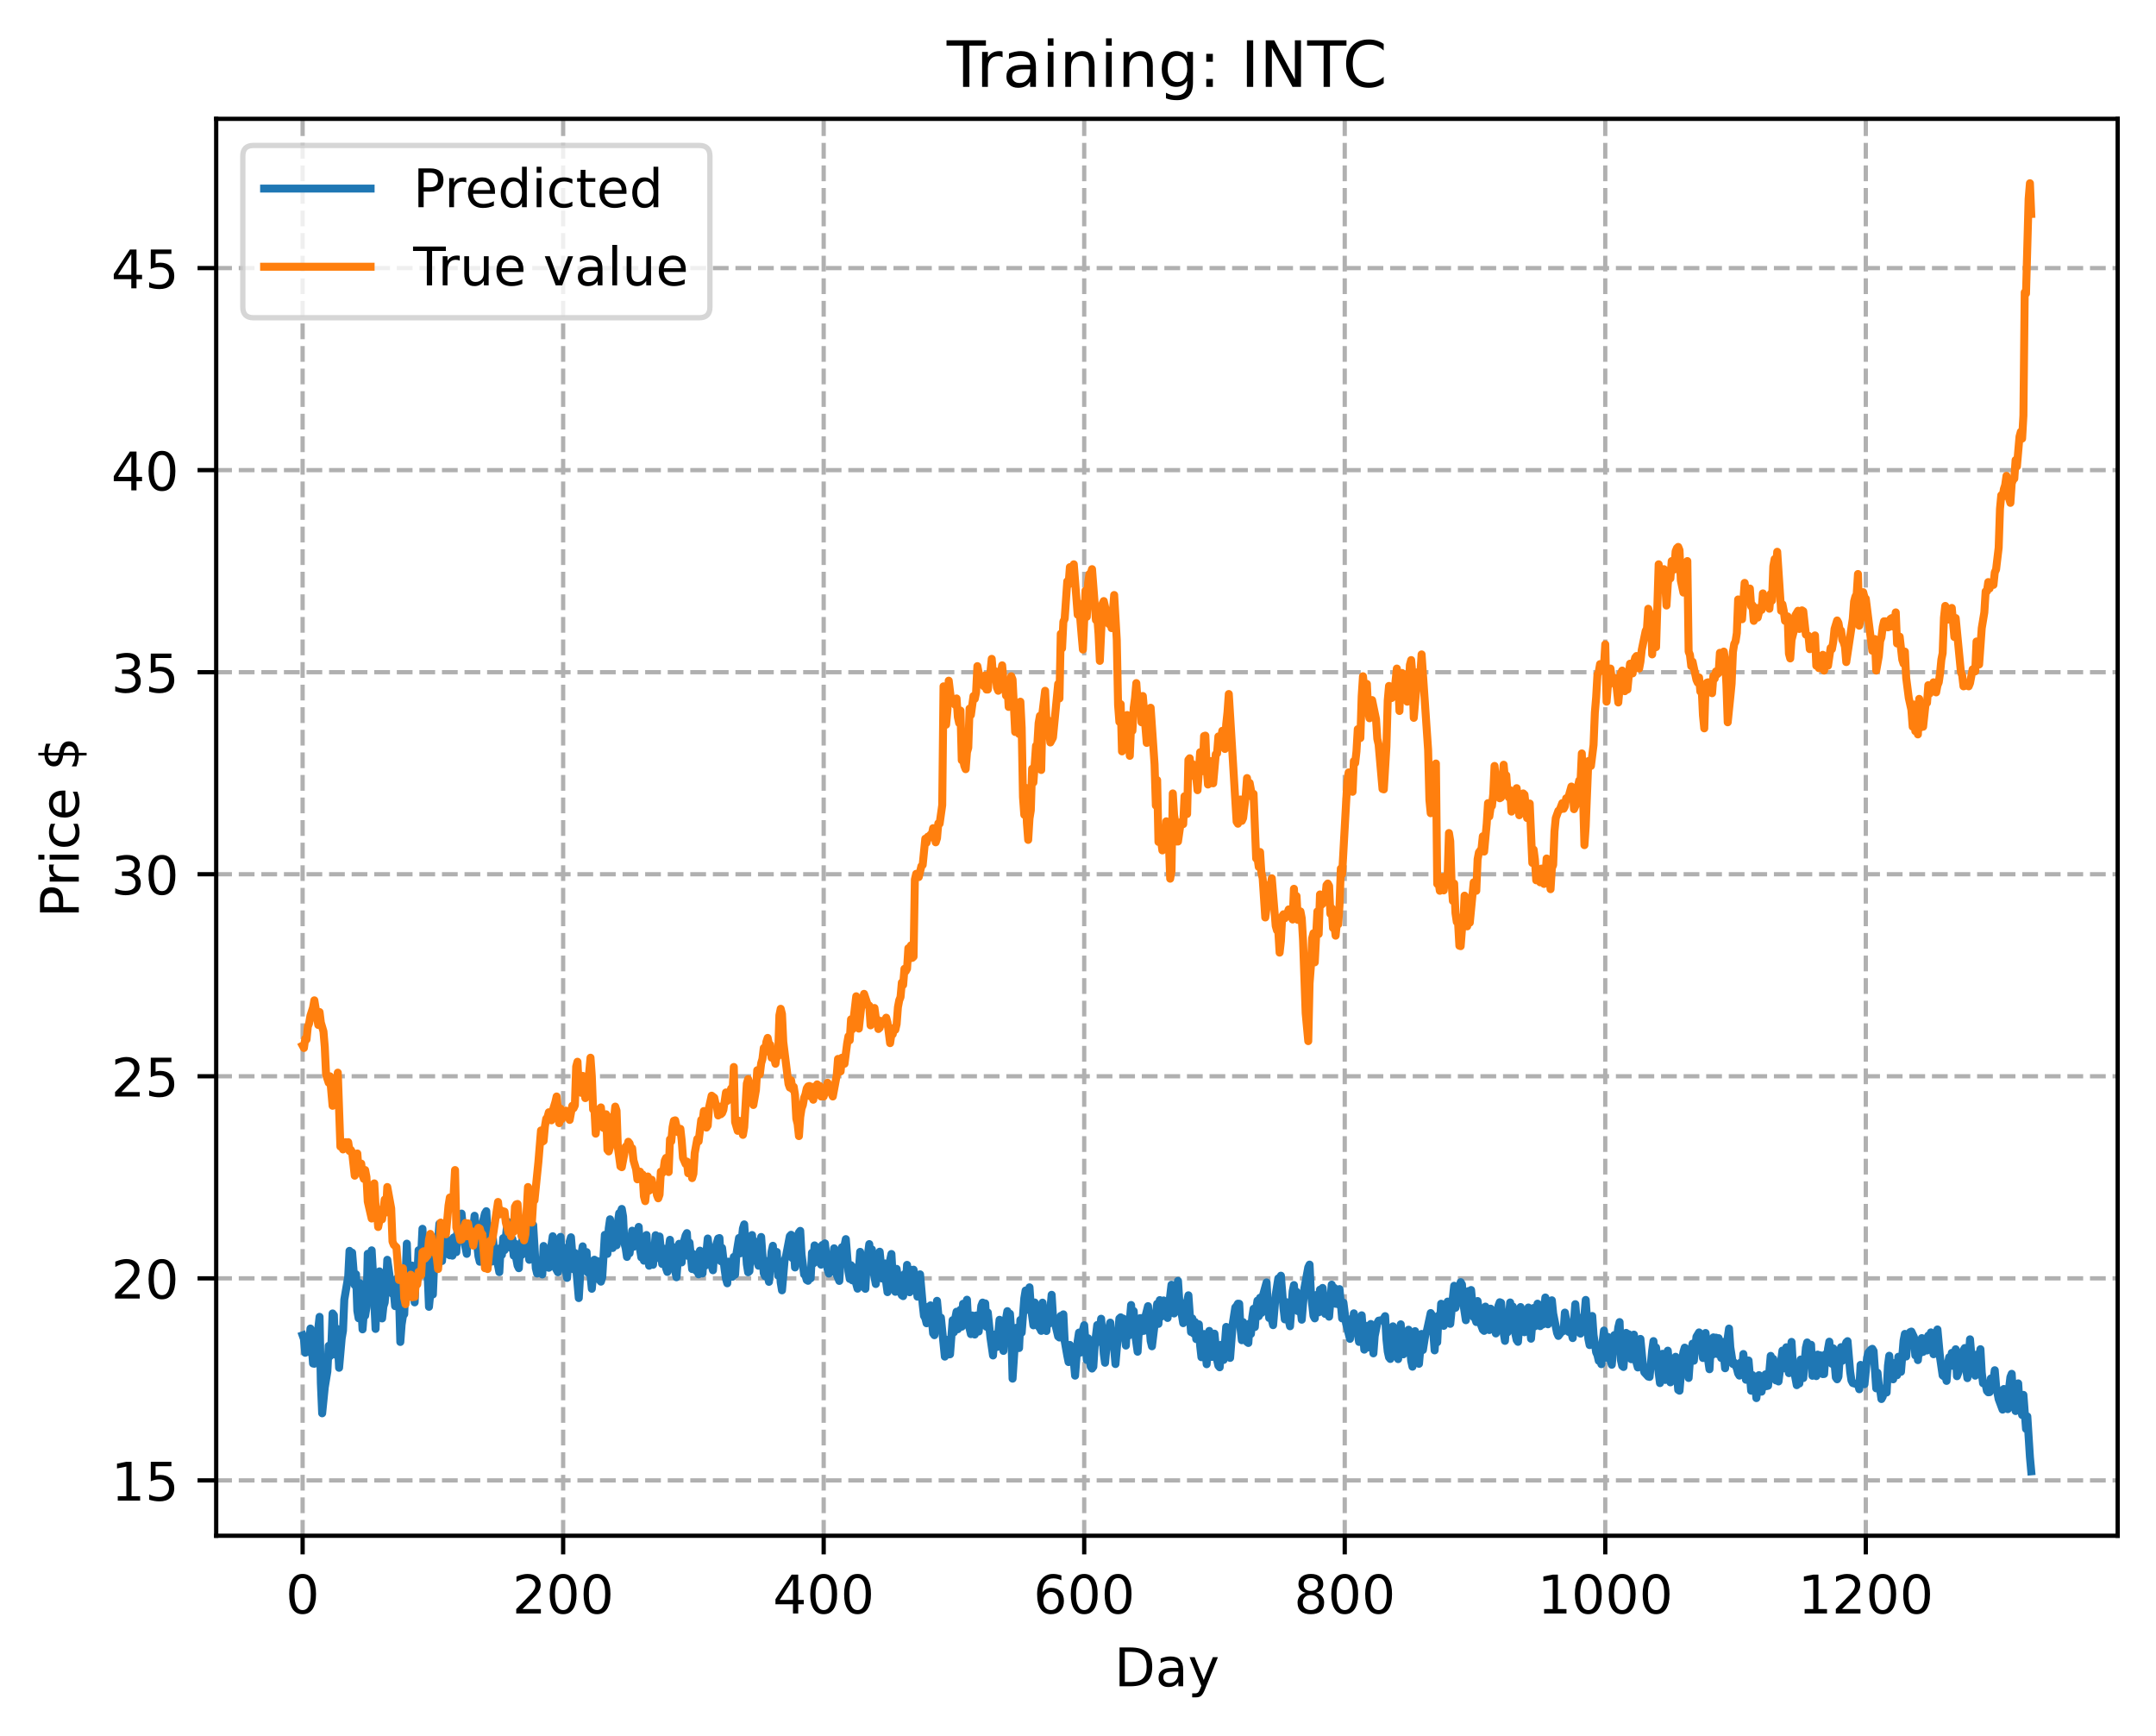 <?xml version="1.0" encoding="utf-8" standalone="no"?>
<!DOCTYPE svg PUBLIC "-//W3C//DTD SVG 1.1//EN"
  "http://www.w3.org/Graphics/SVG/1.1/DTD/svg11.dtd">
<!-- Created with matplotlib (https://matplotlib.org/) -->
<svg height="325.986pt" version="1.1" viewBox="0 0 404.923 325.986" width="404.923pt" xmlns="http://www.w3.org/2000/svg" xmlns:xlink="http://www.w3.org/1999/xlink">
 <defs>
  <style type="text/css">
*{stroke-linecap:butt;stroke-linejoin:round;}
  </style>
 </defs>
 <g id="figure_1">
  <g id="patch_1">
   <path d="M 0 325.986 
L 404.923 325.986 
L 404.923 0 
L 0 0 
z
" style="fill:#ffffff;"/>
  </g>
  <g id="axes_1">
   <g id="patch_2">
    <path d="M 40.603 288.43 
L 397.723 288.43 
L 397.723 22.318 
L 40.603 22.318 
z
" style="fill:#ffffff;"/>
   </g>
   <g id="matplotlib.axis_1">
    <g id="xtick_1">
     <g id="line2d_1">
      <path clip-path="url(#p8a8fdeff6c)" d="M 56.836 288.43 
L 56.836 22.318 
" style="fill:none;stroke:#b0b0b0;stroke-dasharray:2.96,1.28;stroke-dashoffset:0;stroke-width:0.8;"/>
     </g>
     <g id="line2d_2">
      <defs>
       <path d="M 0 0 
L 0 3.5 
" id="m76737e841b" style="stroke:#000000;stroke-width:0.8;"/>
      </defs>
      <g>
       <use style="stroke:#000000;stroke-width:0.8;" x="56.836" xlink:href="#m76737e841b" y="288.43"/>
      </g>
     </g>
     <g id="text_1">
      <!-- 0 -->
      <defs>
       <path d="M 31.781 66.406 
Q 24.172 66.406 20.328 58.906 
Q 16.5 51.422 16.5 36.375 
Q 16.5 21.391 20.328 13.891 
Q 24.172 6.391 31.781 6.391 
Q 39.453 6.391 43.281 13.891 
Q 47.125 21.391 47.125 36.375 
Q 47.125 51.422 43.281 58.906 
Q 39.453 66.406 31.781 66.406 
z
M 31.781 74.219 
Q 44.047 74.219 50.516 64.516 
Q 56.984 54.828 56.984 36.375 
Q 56.984 17.969 50.516 8.266 
Q 44.047 -1.422 31.781 -1.422 
Q 19.531 -1.422 13.062 8.266 
Q 6.594 17.969 6.594 36.375 
Q 6.594 54.828 13.062 64.516 
Q 19.531 74.219 31.781 74.219 
z
" id="DejaVuSans-48"/>
      </defs>
      <g transform="translate(53.655 303.029)scale(0.1 -0.1)">
       <use xlink:href="#DejaVuSans-48"/>
      </g>
     </g>
    </g>
    <g id="xtick_2">
     <g id="line2d_3">
      <path clip-path="url(#p8a8fdeff6c)" d="M 105.766 288.43 
L 105.766 22.318 
" style="fill:none;stroke:#b0b0b0;stroke-dasharray:2.96,1.28;stroke-dashoffset:0;stroke-width:0.8;"/>
     </g>
     <g id="line2d_4">
      <g>
       <use style="stroke:#000000;stroke-width:0.8;" x="105.766" xlink:href="#m76737e841b" y="288.43"/>
      </g>
     </g>
     <g id="text_2">
      <!-- 200 -->
      <defs>
       <path d="M 19.188 8.297 
L 53.609 8.297 
L 53.609 0 
L 7.328 0 
L 7.328 8.297 
Q 12.938 14.109 22.625 23.891 
Q 32.328 33.688 34.812 36.531 
Q 39.547 41.844 41.422 45.531 
Q 43.312 49.219 43.312 52.781 
Q 43.312 58.594 39.234 62.25 
Q 35.156 65.922 28.609 65.922 
Q 23.969 65.922 18.812 64.312 
Q 13.672 62.703 7.812 59.422 
L 7.812 69.391 
Q 13.766 71.781 18.938 73 
Q 24.125 74.219 28.422 74.219 
Q 39.75 74.219 46.484 68.547 
Q 53.219 62.891 53.219 53.422 
Q 53.219 48.922 51.531 44.891 
Q 49.859 40.875 45.406 35.406 
Q 44.188 33.984 37.641 27.219 
Q 31.109 20.453 19.188 8.297 
z
" id="DejaVuSans-50"/>
      </defs>
      <g transform="translate(96.223 303.029)scale(0.1 -0.1)">
       <use xlink:href="#DejaVuSans-50"/>
       <use x="63.623" xlink:href="#DejaVuSans-48"/>
       <use x="127.246" xlink:href="#DejaVuSans-48"/>
      </g>
     </g>
    </g>
    <g id="xtick_3">
     <g id="line2d_5">
      <path clip-path="url(#p8a8fdeff6c)" d="M 154.697 288.43 
L 154.697 22.318 
" style="fill:none;stroke:#b0b0b0;stroke-dasharray:2.96,1.28;stroke-dashoffset:0;stroke-width:0.8;"/>
     </g>
     <g id="line2d_6">
      <g>
       <use style="stroke:#000000;stroke-width:0.8;" x="154.697" xlink:href="#m76737e841b" y="288.43"/>
      </g>
     </g>
     <g id="text_3">
      <!-- 400 -->
      <defs>
       <path d="M 37.797 64.312 
L 12.891 25.391 
L 37.797 25.391 
z
M 35.203 72.906 
L 47.609 72.906 
L 47.609 25.391 
L 58.016 25.391 
L 58.016 17.188 
L 47.609 17.188 
L 47.609 0 
L 37.797 0 
L 37.797 17.188 
L 4.891 17.188 
L 4.891 26.703 
z
" id="DejaVuSans-52"/>
      </defs>
      <g transform="translate(145.153 303.029)scale(0.1 -0.1)">
       <use xlink:href="#DejaVuSans-52"/>
       <use x="63.623" xlink:href="#DejaVuSans-48"/>
       <use x="127.246" xlink:href="#DejaVuSans-48"/>
      </g>
     </g>
    </g>
    <g id="xtick_4">
     <g id="line2d_7">
      <path clip-path="url(#p8a8fdeff6c)" d="M 203.628 288.43 
L 203.628 22.318 
" style="fill:none;stroke:#b0b0b0;stroke-dasharray:2.96,1.28;stroke-dashoffset:0;stroke-width:0.8;"/>
     </g>
     <g id="line2d_8">
      <g>
       <use style="stroke:#000000;stroke-width:0.8;" x="203.628" xlink:href="#m76737e841b" y="288.43"/>
      </g>
     </g>
     <g id="text_4">
      <!-- 600 -->
      <defs>
       <path d="M 33.016 40.375 
Q 26.375 40.375 22.484 35.828 
Q 18.609 31.297 18.609 23.391 
Q 18.609 15.531 22.484 10.953 
Q 26.375 6.391 33.016 6.391 
Q 39.656 6.391 43.531 10.953 
Q 47.406 15.531 47.406 23.391 
Q 47.406 31.297 43.531 35.828 
Q 39.656 40.375 33.016 40.375 
z
M 52.594 71.297 
L 52.594 62.312 
Q 48.875 64.062 45.094 64.984 
Q 41.312 65.922 37.594 65.922 
Q 27.828 65.922 22.672 59.328 
Q 17.531 52.734 16.797 39.406 
Q 19.672 43.656 24.016 45.922 
Q 28.375 48.188 33.594 48.188 
Q 44.578 48.188 50.953 41.516 
Q 57.328 34.859 57.328 23.391 
Q 57.328 12.156 50.688 5.359 
Q 44.047 -1.422 33.016 -1.422 
Q 20.359 -1.422 13.672 8.266 
Q 6.984 17.969 6.984 36.375 
Q 6.984 53.656 15.188 63.938 
Q 23.391 74.219 37.203 74.219 
Q 40.922 74.219 44.703 73.484 
Q 48.484 72.75 52.594 71.297 
z
" id="DejaVuSans-54"/>
      </defs>
      <g transform="translate(194.084 303.029)scale(0.1 -0.1)">
       <use xlink:href="#DejaVuSans-54"/>
       <use x="63.623" xlink:href="#DejaVuSans-48"/>
       <use x="127.246" xlink:href="#DejaVuSans-48"/>
      </g>
     </g>
    </g>
    <g id="xtick_5">
     <g id="line2d_9">
      <path clip-path="url(#p8a8fdeff6c)" d="M 252.558 288.43 
L 252.558 22.318 
" style="fill:none;stroke:#b0b0b0;stroke-dasharray:2.96,1.28;stroke-dashoffset:0;stroke-width:0.8;"/>
     </g>
     <g id="line2d_10">
      <g>
       <use style="stroke:#000000;stroke-width:0.8;" x="252.558" xlink:href="#m76737e841b" y="288.43"/>
      </g>
     </g>
     <g id="text_5">
      <!-- 800 -->
      <defs>
       <path d="M 31.781 34.625 
Q 24.75 34.625 20.719 30.859 
Q 16.703 27.094 16.703 20.516 
Q 16.703 13.922 20.719 10.156 
Q 24.75 6.391 31.781 6.391 
Q 38.812 6.391 42.859 10.172 
Q 46.922 13.969 46.922 20.516 
Q 46.922 27.094 42.891 30.859 
Q 38.875 34.625 31.781 34.625 
z
M 21.922 38.812 
Q 15.578 40.375 12.031 44.719 
Q 8.5 49.078 8.5 55.328 
Q 8.5 64.062 14.719 69.141 
Q 20.953 74.219 31.781 74.219 
Q 42.672 74.219 48.875 69.141 
Q 55.078 64.062 55.078 55.328 
Q 55.078 49.078 51.531 44.719 
Q 48 40.375 41.703 38.812 
Q 48.828 37.156 52.797 32.312 
Q 56.781 27.484 56.781 20.516 
Q 56.781 9.906 50.312 4.234 
Q 43.844 -1.422 31.781 -1.422 
Q 19.734 -1.422 13.25 4.234 
Q 6.781 9.906 6.781 20.516 
Q 6.781 27.484 10.781 32.312 
Q 14.797 37.156 21.922 38.812 
z
M 18.312 54.391 
Q 18.312 48.734 21.844 45.562 
Q 25.391 42.391 31.781 42.391 
Q 38.141 42.391 41.719 45.562 
Q 45.312 48.734 45.312 54.391 
Q 45.312 60.062 41.719 63.234 
Q 38.141 66.406 31.781 66.406 
Q 25.391 66.406 21.844 63.234 
Q 18.312 60.062 18.312 54.391 
z
" id="DejaVuSans-56"/>
      </defs>
      <g transform="translate(243.015 303.029)scale(0.1 -0.1)">
       <use xlink:href="#DejaVuSans-56"/>
       <use x="63.623" xlink:href="#DejaVuSans-48"/>
       <use x="127.246" xlink:href="#DejaVuSans-48"/>
      </g>
     </g>
    </g>
    <g id="xtick_6">
     <g id="line2d_11">
      <path clip-path="url(#p8a8fdeff6c)" d="M 301.489 288.43 
L 301.489 22.318 
" style="fill:none;stroke:#b0b0b0;stroke-dasharray:2.96,1.28;stroke-dashoffset:0;stroke-width:0.8;"/>
     </g>
     <g id="line2d_12">
      <g>
       <use style="stroke:#000000;stroke-width:0.8;" x="301.489" xlink:href="#m76737e841b" y="288.43"/>
      </g>
     </g>
     <g id="text_6">
      <!-- 1000 -->
      <defs>
       <path d="M 12.406 8.297 
L 28.516 8.297 
L 28.516 63.922 
L 10.984 60.406 
L 10.984 69.391 
L 28.422 72.906 
L 38.281 72.906 
L 38.281 8.297 
L 54.391 8.297 
L 54.391 0 
L 12.406 0 
z
" id="DejaVuSans-49"/>
      </defs>
      <g transform="translate(288.764 303.029)scale(0.1 -0.1)">
       <use xlink:href="#DejaVuSans-49"/>
       <use x="63.623" xlink:href="#DejaVuSans-48"/>
       <use x="127.246" xlink:href="#DejaVuSans-48"/>
       <use x="190.869" xlink:href="#DejaVuSans-48"/>
      </g>
     </g>
    </g>
    <g id="xtick_7">
     <g id="line2d_13">
      <path clip-path="url(#p8a8fdeff6c)" d="M 350.419 288.43 
L 350.419 22.318 
" style="fill:none;stroke:#b0b0b0;stroke-dasharray:2.96,1.28;stroke-dashoffset:0;stroke-width:0.8;"/>
     </g>
     <g id="line2d_14">
      <g>
       <use style="stroke:#000000;stroke-width:0.8;" x="350.419" xlink:href="#m76737e841b" y="288.43"/>
      </g>
     </g>
     <g id="text_7">
      <!-- 1200 -->
      <g transform="translate(337.694 303.029)scale(0.1 -0.1)">
       <use xlink:href="#DejaVuSans-49"/>
       <use x="63.623" xlink:href="#DejaVuSans-50"/>
       <use x="127.246" xlink:href="#DejaVuSans-48"/>
       <use x="190.869" xlink:href="#DejaVuSans-48"/>
      </g>
     </g>
    </g>
    <g id="text_8">
     <!-- Day -->
     <defs>
      <path d="M 19.672 64.797 
L 19.672 8.109 
L 31.594 8.109 
Q 46.688 8.109 53.688 14.938 
Q 60.688 21.781 60.688 36.531 
Q 60.688 51.172 53.688 57.984 
Q 46.688 64.797 31.594 64.797 
z
M 9.812 72.906 
L 30.078 72.906 
Q 51.266 72.906 61.172 64.094 
Q 71.094 55.281 71.094 36.531 
Q 71.094 17.672 61.125 8.828 
Q 51.172 0 30.078 0 
L 9.812 0 
z
" id="DejaVuSans-68"/>
      <path d="M 34.281 27.484 
Q 23.391 27.484 19.188 25 
Q 14.984 22.516 14.984 16.5 
Q 14.984 11.719 18.141 8.906 
Q 21.297 6.109 26.703 6.109 
Q 34.188 6.109 38.703 11.406 
Q 43.219 16.703 43.219 25.484 
L 43.219 27.484 
z
M 52.203 31.203 
L 52.203 0 
L 43.219 0 
L 43.219 8.297 
Q 40.141 3.328 35.547 0.953 
Q 30.953 -1.422 24.312 -1.422 
Q 15.922 -1.422 10.953 3.297 
Q 6 8.016 6 15.922 
Q 6 25.141 12.172 29.828 
Q 18.359 34.516 30.609 34.516 
L 43.219 34.516 
L 43.219 35.406 
Q 43.219 41.609 39.141 45 
Q 35.062 48.391 27.688 48.391 
Q 23 48.391 18.547 47.266 
Q 14.109 46.141 10.016 43.891 
L 10.016 52.203 
Q 14.938 54.109 19.578 55.047 
Q 24.219 56 28.609 56 
Q 40.484 56 46.344 49.844 
Q 52.203 43.703 52.203 31.203 
z
" id="DejaVuSans-97"/>
      <path d="M 32.172 -5.078 
Q 28.375 -14.844 24.75 -17.812 
Q 21.141 -20.797 15.094 -20.797 
L 7.906 -20.797 
L 7.906 -13.281 
L 13.188 -13.281 
Q 16.891 -13.281 18.938 -11.516 
Q 21 -9.766 23.484 -3.219 
L 25.094 0.875 
L 2.984 54.688 
L 12.5 54.688 
L 29.594 11.922 
L 46.688 54.688 
L 56.203 54.688 
z
" id="DejaVuSans-121"/>
     </defs>
     <g transform="translate(209.29 316.707)scale(0.1 -0.1)">
      <use xlink:href="#DejaVuSans-68"/>
      <use x="77.002" xlink:href="#DejaVuSans-97"/>
      <use x="138.281" xlink:href="#DejaVuSans-121"/>
     </g>
    </g>
   </g>
   <g id="matplotlib.axis_2">
    <g id="ytick_1">
     <g id="line2d_15">
      <path clip-path="url(#p8a8fdeff6c)" d="M 40.603 278.035 
L 397.723 278.035 
" style="fill:none;stroke:#b0b0b0;stroke-dasharray:2.96,1.28;stroke-dashoffset:0;stroke-width:0.8;"/>
     </g>
     <g id="line2d_16">
      <defs>
       <path d="M 0 0 
L -3.5 0 
" id="m703d441169" style="stroke:#000000;stroke-width:0.8;"/>
      </defs>
      <g>
       <use style="stroke:#000000;stroke-width:0.8;" x="40.603" xlink:href="#m703d441169" y="278.035"/>
      </g>
     </g>
     <g id="text_9">
      <!-- 15 -->
      <defs>
       <path d="M 10.797 72.906 
L 49.516 72.906 
L 49.516 64.594 
L 19.828 64.594 
L 19.828 46.734 
Q 21.969 47.469 24.109 47.828 
Q 26.266 48.188 28.422 48.188 
Q 40.625 48.188 47.75 41.5 
Q 54.891 34.812 54.891 23.391 
Q 54.891 11.625 47.562 5.094 
Q 40.234 -1.422 26.906 -1.422 
Q 22.312 -1.422 17.547 -0.641 
Q 12.797 0.141 7.719 1.703 
L 7.719 11.625 
Q 12.109 9.234 16.797 8.062 
Q 21.484 6.891 26.703 6.891 
Q 35.156 6.891 40.078 11.328 
Q 45.016 15.766 45.016 23.391 
Q 45.016 31 40.078 35.438 
Q 35.156 39.891 26.703 39.891 
Q 22.75 39.891 18.812 39.016 
Q 14.891 38.141 10.797 36.281 
z
" id="DejaVuSans-53"/>
      </defs>
      <g transform="translate(20.878 281.834)scale(0.1 -0.1)">
       <use xlink:href="#DejaVuSans-49"/>
       <use x="63.623" xlink:href="#DejaVuSans-53"/>
      </g>
     </g>
    </g>
    <g id="ytick_2">
     <g id="line2d_17">
      <path clip-path="url(#p8a8fdeff6c)" d="M 40.603 240.088 
L 397.723 240.088 
" style="fill:none;stroke:#b0b0b0;stroke-dasharray:2.96,1.28;stroke-dashoffset:0;stroke-width:0.8;"/>
     </g>
     <g id="line2d_18">
      <g>
       <use style="stroke:#000000;stroke-width:0.8;" x="40.603" xlink:href="#m703d441169" y="240.088"/>
      </g>
     </g>
     <g id="text_10">
      <!-- 20 -->
      <g transform="translate(20.878 243.887)scale(0.1 -0.1)">
       <use xlink:href="#DejaVuSans-50"/>
       <use x="63.623" xlink:href="#DejaVuSans-48"/>
      </g>
     </g>
    </g>
    <g id="ytick_3">
     <g id="line2d_19">
      <path clip-path="url(#p8a8fdeff6c)" d="M 40.603 202.141 
L 397.723 202.141 
" style="fill:none;stroke:#b0b0b0;stroke-dasharray:2.96,1.28;stroke-dashoffset:0;stroke-width:0.8;"/>
     </g>
     <g id="line2d_20">
      <g>
       <use style="stroke:#000000;stroke-width:0.8;" x="40.603" xlink:href="#m703d441169" y="202.141"/>
      </g>
     </g>
     <g id="text_11">
      <!-- 25 -->
      <g transform="translate(20.878 205.94)scale(0.1 -0.1)">
       <use xlink:href="#DejaVuSans-50"/>
       <use x="63.623" xlink:href="#DejaVuSans-53"/>
      </g>
     </g>
    </g>
    <g id="ytick_4">
     <g id="line2d_21">
      <path clip-path="url(#p8a8fdeff6c)" d="M 40.603 164.194 
L 397.723 164.194 
" style="fill:none;stroke:#b0b0b0;stroke-dasharray:2.96,1.28;stroke-dashoffset:0;stroke-width:0.8;"/>
     </g>
     <g id="line2d_22">
      <g>
       <use style="stroke:#000000;stroke-width:0.8;" x="40.603" xlink:href="#m703d441169" y="164.194"/>
      </g>
     </g>
     <g id="text_12">
      <!-- 30 -->
      <defs>
       <path d="M 40.578 39.312 
Q 47.656 37.797 51.625 33 
Q 55.609 28.219 55.609 21.188 
Q 55.609 10.406 48.188 4.484 
Q 40.766 -1.422 27.094 -1.422 
Q 22.516 -1.422 17.656 -0.516 
Q 12.797 0.391 7.625 2.203 
L 7.625 11.719 
Q 11.719 9.328 16.594 8.109 
Q 21.484 6.891 26.812 6.891 
Q 36.078 6.891 40.938 10.547 
Q 45.797 14.203 45.797 21.188 
Q 45.797 27.641 41.281 31.266 
Q 36.766 34.906 28.719 34.906 
L 20.219 34.906 
L 20.219 43.016 
L 29.109 43.016 
Q 36.375 43.016 40.234 45.922 
Q 44.094 48.828 44.094 54.297 
Q 44.094 59.906 40.109 62.906 
Q 36.141 65.922 28.719 65.922 
Q 24.656 65.922 20.016 65.031 
Q 15.375 64.156 9.812 62.312 
L 9.812 71.094 
Q 15.438 72.656 20.344 73.438 
Q 25.25 74.219 29.594 74.219 
Q 40.828 74.219 47.359 69.109 
Q 53.906 64.016 53.906 55.328 
Q 53.906 49.266 50.438 45.094 
Q 46.969 40.922 40.578 39.312 
z
" id="DejaVuSans-51"/>
      </defs>
      <g transform="translate(20.878 167.993)scale(0.1 -0.1)">
       <use xlink:href="#DejaVuSans-51"/>
       <use x="63.623" xlink:href="#DejaVuSans-48"/>
      </g>
     </g>
    </g>
    <g id="ytick_5">
     <g id="line2d_23">
      <path clip-path="url(#p8a8fdeff6c)" d="M 40.603 126.246 
L 397.723 126.246 
" style="fill:none;stroke:#b0b0b0;stroke-dasharray:2.96,1.28;stroke-dashoffset:0;stroke-width:0.8;"/>
     </g>
     <g id="line2d_24">
      <g>
       <use style="stroke:#000000;stroke-width:0.8;" x="40.603" xlink:href="#m703d441169" y="126.246"/>
      </g>
     </g>
     <g id="text_13">
      <!-- 35 -->
      <g transform="translate(20.878 130.046)scale(0.1 -0.1)">
       <use xlink:href="#DejaVuSans-51"/>
       <use x="63.623" xlink:href="#DejaVuSans-53"/>
      </g>
     </g>
    </g>
    <g id="ytick_6">
     <g id="line2d_25">
      <path clip-path="url(#p8a8fdeff6c)" d="M 40.603 88.299 
L 397.723 88.299 
" style="fill:none;stroke:#b0b0b0;stroke-dasharray:2.96,1.28;stroke-dashoffset:0;stroke-width:0.8;"/>
     </g>
     <g id="line2d_26">
      <g>
       <use style="stroke:#000000;stroke-width:0.8;" x="40.603" xlink:href="#m703d441169" y="88.299"/>
      </g>
     </g>
     <g id="text_14">
      <!-- 40 -->
      <g transform="translate(20.878 92.098)scale(0.1 -0.1)">
       <use xlink:href="#DejaVuSans-52"/>
       <use x="63.623" xlink:href="#DejaVuSans-48"/>
      </g>
     </g>
    </g>
    <g id="ytick_7">
     <g id="line2d_27">
      <path clip-path="url(#p8a8fdeff6c)" d="M 40.603 50.352 
L 397.723 50.352 
" style="fill:none;stroke:#b0b0b0;stroke-dasharray:2.96,1.28;stroke-dashoffset:0;stroke-width:0.8;"/>
     </g>
     <g id="line2d_28">
      <g>
       <use style="stroke:#000000;stroke-width:0.8;" x="40.603" xlink:href="#m703d441169" y="50.352"/>
      </g>
     </g>
     <g id="text_15">
      <!-- 45 -->
      <g transform="translate(20.878 54.151)scale(0.1 -0.1)">
       <use xlink:href="#DejaVuSans-52"/>
       <use x="63.623" xlink:href="#DejaVuSans-53"/>
      </g>
     </g>
    </g>
    <g id="text_16">
     <!-- Price $ -->
     <defs>
      <path d="M 19.672 64.797 
L 19.672 37.406 
L 32.078 37.406 
Q 38.969 37.406 42.719 40.969 
Q 46.484 44.531 46.484 51.125 
Q 46.484 57.672 42.719 61.234 
Q 38.969 64.797 32.078 64.797 
z
M 9.812 72.906 
L 32.078 72.906 
Q 44.344 72.906 50.609 67.359 
Q 56.891 61.812 56.891 51.125 
Q 56.891 40.328 50.609 34.812 
Q 44.344 29.297 32.078 29.297 
L 19.672 29.297 
L 19.672 0 
L 9.812 0 
z
" id="DejaVuSans-80"/>
      <path d="M 41.109 46.297 
Q 39.594 47.172 37.812 47.578 
Q 36.031 48 33.891 48 
Q 26.266 48 22.188 43.047 
Q 18.109 38.094 18.109 28.812 
L 18.109 0 
L 9.078 0 
L 9.078 54.688 
L 18.109 54.688 
L 18.109 46.188 
Q 20.953 51.172 25.484 53.578 
Q 30.031 56 36.531 56 
Q 37.453 56 38.578 55.875 
Q 39.703 55.766 41.062 55.516 
z
" id="DejaVuSans-114"/>
      <path d="M 9.422 54.688 
L 18.406 54.688 
L 18.406 0 
L 9.422 0 
z
M 9.422 75.984 
L 18.406 75.984 
L 18.406 64.594 
L 9.422 64.594 
z
" id="DejaVuSans-105"/>
      <path d="M 48.781 52.594 
L 48.781 44.188 
Q 44.969 46.297 41.141 47.344 
Q 37.312 48.391 33.406 48.391 
Q 24.656 48.391 19.812 42.844 
Q 14.984 37.312 14.984 27.297 
Q 14.984 17.281 19.812 11.734 
Q 24.656 6.203 33.406 6.203 
Q 37.312 6.203 41.141 7.25 
Q 44.969 8.297 48.781 10.406 
L 48.781 2.094 
Q 45.016 0.344 40.984 -0.531 
Q 36.969 -1.422 32.422 -1.422 
Q 20.062 -1.422 12.781 6.344 
Q 5.516 14.109 5.516 27.297 
Q 5.516 40.672 12.859 48.328 
Q 20.219 56 33.016 56 
Q 37.156 56 41.109 55.141 
Q 45.062 54.297 48.781 52.594 
z
" id="DejaVuSans-99"/>
      <path d="M 56.203 29.594 
L 56.203 25.203 
L 14.891 25.203 
Q 15.484 15.922 20.484 11.062 
Q 25.484 6.203 34.422 6.203 
Q 39.594 6.203 44.453 7.469 
Q 49.312 8.734 54.109 11.281 
L 54.109 2.781 
Q 49.266 0.734 44.188 -0.344 
Q 39.109 -1.422 33.891 -1.422 
Q 20.797 -1.422 13.156 6.188 
Q 5.516 13.812 5.516 26.812 
Q 5.516 40.234 12.766 48.109 
Q 20.016 56 32.328 56 
Q 43.359 56 49.781 48.891 
Q 56.203 41.797 56.203 29.594 
z
M 47.219 32.234 
Q 47.125 39.594 43.094 43.984 
Q 39.062 48.391 32.422 48.391 
Q 24.906 48.391 20.391 44.141 
Q 15.875 39.891 15.188 32.172 
z
" id="DejaVuSans-101"/>
      <path id="DejaVuSans-32"/>
      <path d="M 33.797 -14.703 
L 28.906 -14.703 
L 28.859 0 
Q 23.734 0.094 18.609 1.188 
Q 13.484 2.297 8.297 4.5 
L 8.297 13.281 
Q 13.281 10.156 18.375 8.562 
Q 23.484 6.984 28.906 6.938 
L 28.906 29.203 
Q 18.109 30.953 13.203 35.156 
Q 8.297 39.359 8.297 46.688 
Q 8.297 54.641 13.625 59.219 
Q 18.953 63.812 28.906 64.5 
L 28.906 75.984 
L 33.797 75.984 
L 33.797 64.656 
Q 38.328 64.453 42.578 63.688 
Q 46.828 62.938 50.875 61.625 
L 50.875 53.078 
Q 46.828 55.125 42.547 56.25 
Q 38.281 57.375 33.797 57.562 
L 33.797 36.719 
Q 44.875 35.016 50.094 30.609 
Q 55.328 26.219 55.328 18.609 
Q 55.328 10.359 49.781 5.594 
Q 44.234 0.828 33.797 0.094 
z
M 28.906 37.594 
L 28.906 57.625 
Q 23.25 56.984 20.266 54.391 
Q 17.281 51.812 17.281 47.516 
Q 17.281 43.312 20.031 40.969 
Q 22.797 38.625 28.906 37.594 
z
M 33.797 28.219 
L 33.797 7.078 
Q 39.984 7.906 43.141 10.594 
Q 46.297 13.281 46.297 17.672 
Q 46.297 21.969 43.281 24.5 
Q 40.281 27.047 33.797 28.219 
z
" id="DejaVuSans-36"/>
     </defs>
     <g transform="translate(14.798 172.342)rotate(-90)scale(0.1 -0.1)">
      <use xlink:href="#DejaVuSans-80"/>
      <use x="58.553" xlink:href="#DejaVuSans-114"/>
      <use x="99.666" xlink:href="#DejaVuSans-105"/>
      <use x="127.449" xlink:href="#DejaVuSans-99"/>
      <use x="182.43" xlink:href="#DejaVuSans-101"/>
      <use x="243.953" xlink:href="#DejaVuSans-32"/>
      <use x="275.74" xlink:href="#DejaVuSans-36"/>
     </g>
    </g>
   </g>
   <g id="line2d_29">
    <path clip-path="url(#p8a8fdeff6c)" d="M 56.836 250.793 
L 57.081 251.48 
L 57.325 254.07 
L 57.57 253.076 
L 57.814 253.913 
L 58.059 252.127 
L 58.304 249.517 
L 58.793 256.087 
L 59.038 256.135 
L 59.527 249.927 
L 59.772 249.542 
L 60.016 247.32 
L 60.261 259.774 
L 60.506 265.439 
L 60.995 260.566 
L 61.484 257.582 
L 61.729 252.763 
L 61.974 254.708 
L 62.218 253.209 
L 62.463 246.682 
L 62.708 246.994 
L 62.952 254.41 
L 63.197 249.52 
L 63.441 251.941 
L 63.686 256.889 
L 64.175 251.349 
L 64.42 249.913 
L 64.665 244.084 
L 65.399 239.764 
L 65.643 234.927 
L 65.888 238.898 
L 66.133 235.259 
L 66.622 241.36 
L 66.867 239.327 
L 67.111 246.185 
L 67.356 247.588 
L 67.601 240.998 
L 68.09 249.671 
L 68.335 246.547 
L 68.579 247.107 
L 68.824 245.58 
L 69.069 235.472 
L 69.313 238.32 
L 69.802 234.83 
L 70.047 239.153 
L 70.536 249.591 
L 70.781 241.776 
L 71.026 239.024 
L 71.27 238.781 
L 71.76 247.619 
L 72.004 245.379 
L 72.249 244.629 
L 72.494 241.787 
L 72.738 236.604 
L 73.228 240.034 
L 73.472 240.22 
L 73.717 243.005 
L 73.962 242.581 
L 74.206 245.31 
L 74.696 239.972 
L 74.94 243.463 
L 75.185 252.039 
L 75.429 248.77 
L 75.674 247.174 
L 75.919 246.823 
L 76.408 233.573 
L 76.653 240.29 
L 77.387 237.688 
L 77.631 239.067 
L 77.876 244.606 
L 78.121 238.715 
L 78.365 240.094 
L 78.61 234.81 
L 78.855 236.234 
L 79.099 235.673 
L 79.344 230.782 
L 79.589 235.937 
L 79.833 238.034 
L 80.078 233.468 
L 80.567 245.44 
L 81.056 240.481 
L 81.301 243.121 
L 81.546 237.266 
L 81.79 234.153 
L 82.035 236.566 
L 82.524 229.833 
L 83.014 236.839 
L 83.258 233.357 
L 83.503 231.718 
L 83.748 235.329 
L 83.992 232.753 
L 84.237 235.598 
L 84.482 235.761 
L 84.726 234.945 
L 84.971 235.831 
L 85.216 232.412 
L 85.46 234.704 
L 85.705 235.175 
L 85.95 230.33 
L 86.439 229.223 
L 86.684 227.926 
L 87.173 233.07 
L 87.662 235.493 
L 87.907 230.88 
L 88.151 233.373 
L 88.396 229.931 
L 88.641 233.581 
L 89.13 228.336 
L 89.619 233.79 
L 89.864 235.972 
L 90.109 236.973 
L 90.598 229.923 
L 91.087 227.885 
L 91.332 227.476 
L 91.577 231.523 
L 91.821 230.165 
L 92.311 236.944 
L 92.555 232.446 
L 92.8 234.67 
L 93.289 236.818 
L 93.534 237.649 
L 93.778 238.928 
L 94.023 234.364 
L 94.268 235.681 
L 94.512 232.537 
L 94.757 234.797 
L 95.246 230.048 
L 95.491 229.525 
L 95.736 229.804 
L 95.98 234.402 
L 96.225 232.69 
L 96.47 235.826 
L 96.714 233.545 
L 96.959 236.372 
L 97.204 237.692 
L 97.448 238.185 
L 97.693 233.588 
L 97.938 235.728 
L 98.182 231.716 
L 98.427 234.278 
L 98.672 230.986 
L 98.916 233.686 
L 99.161 234.702 
L 99.405 236.612 
L 99.65 232.573 
L 100.139 230.071 
L 100.629 238.184 
L 100.873 239.184 
L 101.363 238.742 
L 101.852 239.353 
L 102.097 234.013 
L 102.341 235.542 
L 102.586 235.856 
L 102.831 237.698 
L 103.075 238.105 
L 103.32 237.616 
L 103.565 233.935 
L 103.809 232.181 
L 104.299 238.066 
L 104.788 238.951 
L 105.277 232.301 
L 105.522 236.537 
L 105.766 234.284 
L 106.256 238.488 
L 106.5 240.004 
L 106.99 233.214 
L 107.234 232.375 
L 107.724 238.394 
L 107.968 235.315 
L 108.702 243.796 
L 109.192 235.541 
L 109.436 234.08 
L 109.681 238.032 
L 110.17 235.156 
L 110.415 239.012 
L 110.66 237.135 
L 111.149 242.051 
L 111.638 236.591 
L 111.883 239.582 
L 112.127 236.817 
L 112.372 240.135 
L 112.861 240.713 
L 113.106 239.915 
L 113.595 231.917 
L 113.84 234.51 
L 114.085 235.492 
L 114.329 230.703 
L 114.574 228.998 
L 115.063 234.394 
L 115.308 230.196 
L 115.553 233.099 
L 115.797 233.888 
L 116.042 229.611 
L 116.287 227.851 
L 116.531 227.744 
L 116.776 227.052 
L 117.02 228.467 
L 117.265 233.471 
L 117.51 234.426 
L 117.754 236.067 
L 117.999 232.47 
L 118.244 235.381 
L 118.733 231.14 
L 118.978 234.172 
L 119.222 232.376 
L 119.467 231.516 
L 119.712 231.662 
L 119.956 230.427 
L 120.201 234.631 
L 120.446 236.16 
L 120.69 233.803 
L 120.935 236.773 
L 121.18 233.126 
L 121.424 231.951 
L 121.669 235.892 
L 121.914 237.724 
L 122.158 234.555 
L 122.648 237.546 
L 123.137 231.986 
L 123.381 236.276 
L 123.871 232.229 
L 124.36 237.391 
L 124.605 234.499 
L 125.094 238.186 
L 125.339 238.885 
L 125.583 234.592 
L 125.828 232.85 
L 126.073 236.402 
L 126.317 234.157 
L 126.562 237.559 
L 127.051 239.885 
L 127.541 233.6 
L 127.785 236.5 
L 128.03 237.102 
L 128.275 233.811 
L 128.764 232.046 
L 129.008 231.593 
L 129.253 235.889 
L 129.498 233.383 
L 129.987 238.348 
L 130.232 235.517 
L 130.476 238.121 
L 130.721 238.655 
L 130.966 238.737 
L 131.21 239.334 
L 131.455 234.889 
L 131.944 239.169 
L 132.189 235.195 
L 132.434 237.723 
L 132.923 232.606 
L 133.412 237.26 
L 133.657 237.747 
L 133.902 238.572 
L 134.146 235.081 
L 134.88 232.603 
L 135.125 232.522 
L 135.369 236.868 
L 135.614 234.371 
L 136.103 238.504 
L 136.348 240.179 
L 136.593 241.022 
L 136.837 236.954 
L 137.082 238.704 
L 137.327 238.986 
L 137.571 239.789 
L 137.816 236.057 
L 138.061 239.381 
L 138.305 235.519 
L 138.795 232.502 
L 139.039 235.392 
L 139.529 230.726 
L 139.773 229.953 
L 140.263 237.419 
L 140.507 238.958 
L 140.752 238.727 
L 140.996 234.031 
L 141.241 231.956 
L 141.486 235.235 
L 141.73 233.129 
L 142.22 237.009 
L 142.464 237.721 
L 142.709 234.137 
L 142.954 232.32 
L 143.443 239.143 
L 143.688 239.686 
L 143.932 236.836 
L 144.177 239.633 
L 144.422 240.747 
L 144.911 235.068 
L 145.156 233.973 
L 145.4 237.742 
L 145.645 236.033 
L 145.89 235.128 
L 146.134 239.583 
L 146.379 237.312 
L 146.624 240.874 
L 146.868 242.344 
L 147.357 236.675 
L 147.602 236.011 
L 148.336 232.17 
L 148.581 231.906 
L 148.825 236.296 
L 149.07 234.414 
L 149.315 238.046 
L 149.804 232.141 
L 150.049 231.472 
L 150.293 231.171 
L 150.538 235.571 
L 151.027 239.362 
L 151.272 239.554 
L 151.517 240.409 
L 151.761 240.554 
L 152.006 239.961 
L 152.251 240.098 
L 152.495 235.286 
L 152.74 237.323 
L 152.984 233.901 
L 153.229 237.014 
L 153.474 234.232 
L 153.718 236.724 
L 153.963 234.623 
L 154.208 237.524 
L 154.452 233.834 
L 154.697 236.695 
L 154.942 233.521 
L 155.431 238.401 
L 155.676 239.199 
L 155.92 235.756 
L 156.165 238.838 
L 156.654 234.447 
L 156.899 238.444 
L 157.144 239.408 
L 157.633 240.577 
L 157.878 236.414 
L 158.122 234.245 
L 158.367 236.746 
L 158.612 233.889 
L 158.856 232.723 
L 159.345 238.796 
L 159.59 240.198 
L 159.835 237.622 
L 160.079 240.468 
L 160.324 238.031 
L 160.569 240.236 
L 161.058 242.028 
L 161.547 235.112 
L 162.037 240.779 
L 162.281 241.787 
L 162.526 242.057 
L 162.771 237.334 
L 163.26 233.656 
L 163.505 237.218 
L 163.749 234.65 
L 163.994 238.534 
L 164.483 241.155 
L 164.972 236.332 
L 165.217 235.086 
L 165.706 240.137 
L 165.951 237.835 
L 166.196 237.293 
L 166.44 240.883 
L 166.685 242.682 
L 167.174 236.673 
L 167.419 235.516 
L 167.664 239.837 
L 167.908 241.729 
L 168.153 242.619 
L 168.398 238.309 
L 168.887 241.57 
L 169.132 242.778 
L 169.376 243.269 
L 169.621 243.429 
L 169.866 239.294 
L 170.11 241.526 
L 170.355 237.558 
L 170.844 242.705 
L 171.089 238.484 
L 171.333 241.267 
L 171.578 238.462 
L 172.067 241.186 
L 172.312 243.533 
L 172.557 240.715 
L 172.801 239.336 
L 173.291 244.975 
L 173.535 247.143 
L 173.78 247.55 
L 174.025 248.529 
L 174.269 245.459 
L 174.514 247.546 
L 174.759 245.162 
L 175.248 250.424 
L 175.493 250.768 
L 175.982 244.31 
L 176.471 249.424 
L 176.716 247.471 
L 177.45 254.791 
L 177.694 251.619 
L 177.939 253.743 
L 178.184 254.379 
L 178.428 254.354 
L 178.918 247.945 
L 179.162 250.216 
L 179.407 247.588 
L 179.652 246.357 
L 179.896 249.645 
L 180.141 247.226 
L 180.386 245.981 
L 180.63 249.172 
L 180.875 244.864 
L 181.12 248.761 
L 181.364 245.688 
L 181.609 244.103 
L 181.854 248.8 
L 182.098 249.505 
L 182.343 250.568 
L 182.588 247.064 
L 183.077 250.645 
L 183.321 247.068 
L 183.811 250.081 
L 184.3 245.245 
L 184.545 244.642 
L 184.789 245.231 
L 185.034 244.79 
L 185.279 249.197 
L 185.523 246.5 
L 186.013 251.197 
L 186.502 254.577 
L 186.747 250.654 
L 186.991 252.451 
L 187.236 252.982 
L 187.725 247.875 
L 188.215 252.61 
L 188.459 253.719 
L 188.704 249.052 
L 189.193 246.25 
L 189.438 249.577 
L 189.682 246.742 
L 189.927 250.134 
L 190.172 258.931 
L 190.661 251.471 
L 190.906 249.377 
L 191.15 252.053 
L 191.395 253.184 
L 191.64 247.896 
L 191.884 250.29 
L 192.374 243.836 
L 192.618 242.372 
L 192.863 245.999 
L 193.108 243.033 
L 193.352 241.776 
L 193.597 245.362 
L 194.086 248.919 
L 194.331 244.621 
L 194.575 246.971 
L 195.065 249.135 
L 195.309 249.451 
L 195.554 249.957 
L 195.799 244.654 
L 196.043 247.723 
L 196.288 249.314 
L 196.533 249.982 
L 196.777 246.22 
L 197.022 248.601 
L 197.511 243.179 
L 197.756 247.125 
L 198.001 248.395 
L 198.245 248.927 
L 198.735 251.009 
L 198.979 251.206 
L 199.224 247.131 
L 199.469 249.633 
L 199.713 246.852 
L 199.958 251.844 
L 200.447 254.606 
L 200.692 255.815 
L 200.936 252.593 
L 201.181 255.261 
L 201.426 252.989 
L 201.915 258.367 
L 202.404 251.859 
L 202.649 250.277 
L 202.894 254.048 
L 203.383 249.776 
L 203.628 248.889 
L 204.117 255.429 
L 204.362 251.344 
L 204.606 255.04 
L 204.851 256.677 
L 205.096 257.035 
L 205.34 256.688 
L 205.585 252.935 
L 206.074 248.854 
L 206.319 252.023 
L 206.808 247.676 
L 207.297 254.232 
L 207.542 255.948 
L 208.031 250.481 
L 208.521 248.406 
L 208.765 252.391 
L 209.01 250.492 
L 209.499 256.187 
L 210.233 247.638 
L 210.478 247.411 
L 210.723 251.036 
L 210.967 247.647 
L 211.457 252.718 
L 211.701 248.111 
L 211.946 250.866 
L 212.435 245.095 
L 212.68 248.712 
L 212.924 246.233 
L 213.169 250.404 
L 213.658 253.872 
L 213.903 249.585 
L 214.148 247.558 
L 214.392 250.066 
L 214.637 247.511 
L 214.882 249.944 
L 215.126 247.23 
L 215.616 245.308 
L 216.105 251.834 
L 216.35 252.853 
L 217.328 244.866 
L 217.573 248.644 
L 217.818 244.176 
L 218.062 247.312 
L 218.307 245.039 
L 218.551 244.242 
L 218.796 247.015 
L 219.041 244.587 
L 219.285 247.533 
L 220.019 241.288 
L 220.509 246.686 
L 220.753 243.561 
L 221.243 240.567 
L 221.487 244.34 
L 221.977 247.016 
L 222.221 248.508 
L 222.466 244.751 
L 222.711 247.203 
L 222.955 244.458 
L 223.2 243.274 
L 223.689 250.174 
L 223.934 247.618 
L 224.179 250.464 
L 224.423 248.276 
L 224.668 251.505 
L 224.912 249.125 
L 225.157 248.715 
L 225.402 252.74 
L 225.646 254.903 
L 226.136 250.546 
L 226.625 256.22 
L 227.114 249.96 
L 227.604 254.853 
L 228.093 250.479 
L 228.582 255.41 
L 228.827 256.502 
L 229.072 256.794 
L 229.316 252.573 
L 229.806 255.42 
L 230.295 249.211 
L 230.784 254.053 
L 231.029 255.036 
L 231.518 248.652 
L 232.007 245.547 
L 232.252 245.293 
L 232.497 244.847 
L 232.741 244.865 
L 232.986 249.546 
L 233.231 251.716 
L 233.475 248.308 
L 233.72 250.245 
L 234.209 252.047 
L 234.454 252.229 
L 234.699 248.569 
L 234.943 250.534 
L 235.188 247.423 
L 235.433 245.807 
L 235.677 249.239 
L 235.922 245.877 
L 236.167 244.27 
L 236.411 247.205 
L 236.656 243.728 
L 236.9 246.609 
L 237.145 243.486 
L 237.879 240.852 
L 238.124 245.2 
L 238.368 247.537 
L 238.613 244.736 
L 238.858 247.865 
L 239.102 248.883 
L 239.592 243.16 
L 240.081 240.096 
L 240.326 240.045 
L 240.57 239.593 
L 241.06 245.752 
L 241.304 247.795 
L 241.549 244.554 
L 241.794 246.894 
L 242.283 249.089 
L 242.772 242.528 
L 243.017 241.353 
L 243.261 245.136 
L 243.506 242.598 
L 243.751 246.242 
L 243.995 243.468 
L 244.485 247.858 
L 244.974 241.978 
L 245.708 238.014 
L 245.953 237.51 
L 246.197 242.768 
L 246.687 247.144 
L 246.931 247.61 
L 247.176 243.231 
L 247.421 245.385 
L 247.665 246.476 
L 247.91 242.215 
L 248.155 244.656 
L 248.399 241.889 
L 248.888 246.772 
L 249.133 243.48 
L 249.378 246.225 
L 249.622 247.293 
L 250.112 241.27 
L 250.356 244.828 
L 250.601 241.883 
L 250.846 244.871 
L 251.09 242.636 
L 251.335 244.971 
L 251.58 242.109 
L 252.069 247.621 
L 252.314 244.642 
L 252.803 248.506 
L 253.537 251.458 
L 253.782 247.716 
L 254.026 249.866 
L 254.271 246.66 
L 254.515 249.793 
L 254.76 247.517 
L 255.005 250.584 
L 255.249 252.035 
L 255.739 247.029 
L 256.228 253.482 
L 256.473 250.541 
L 256.717 249.019 
L 256.962 253.068 
L 257.207 250.029 
L 257.451 248.66 
L 257.941 254.18 
L 258.185 250.927 
L 258.675 248.496 
L 258.919 248.038 
L 259.409 247.956 
L 259.653 248.037 
L 260.143 247.189 
L 260.387 251.492 
L 260.632 253.836 
L 260.876 254.934 
L 261.121 255.232 
L 261.61 249.103 
L 261.855 252.549 
L 262.1 254.079 
L 262.344 254.475 
L 262.589 255.26 
L 263.078 248.723 
L 263.323 252.462 
L 263.568 254.363 
L 263.812 251.549 
L 264.057 253.521 
L 264.302 250.913 
L 264.546 249.736 
L 265.036 255.586 
L 265.28 256.683 
L 265.77 250.005 
L 266.259 254.857 
L 266.503 256.144 
L 266.993 250.53 
L 267.237 253.551 
L 267.727 250.496 
L 267.971 249.996 
L 268.461 247.763 
L 268.705 246.608 
L 268.95 247.008 
L 269.439 253.622 
L 269.684 250.102 
L 269.929 252.101 
L 270.173 247.081 
L 270.418 249.01 
L 270.663 244.859 
L 270.907 248.019 
L 271.152 249.014 
L 271.397 245.138 
L 271.641 247.421 
L 271.886 244.456 
L 272.131 247.281 
L 272.375 248.638 
L 272.864 243.74 
L 273.109 241.488 
L 273.354 245.628 
L 273.843 241.935 
L 274.088 241.676 
L 274.332 240.806 
L 274.577 241.246 
L 274.822 244.783 
L 275.311 247.956 
L 275.8 242.482 
L 276.045 245.114 
L 276.29 242.282 
L 276.779 247.386 
L 277.024 247.57 
L 277.268 248.301 
L 277.513 244.351 
L 278.002 248.423 
L 278.491 249.732 
L 278.736 249.956 
L 278.981 245.396 
L 279.225 247.953 
L 279.715 249.8 
L 279.959 245.783 
L 280.204 247.618 
L 280.693 249.162 
L 280.938 250.44 
L 281.183 246.76 
L 281.427 245.242 
L 281.672 244.577 
L 281.917 244.679 
L 282.406 250.354 
L 282.651 251.833 
L 282.895 248.341 
L 283.14 250.235 
L 283.629 244.623 
L 283.874 248.109 
L 284.118 245.373 
L 284.608 250.546 
L 284.852 251.682 
L 285.097 252.018 
L 285.586 245.478 
L 285.831 248.436 
L 286.076 247.343 
L 286.32 250.211 
L 286.81 246.284 
L 287.054 245.564 
L 287.544 251.429 
L 288.033 245.656 
L 288.278 249.098 
L 288.767 244.844 
L 289.012 247.713 
L 289.256 249.069 
L 289.501 245.081 
L 289.746 248.756 
L 290.235 243.686 
L 290.479 247.01 
L 290.724 248.721 
L 290.969 245.66 
L 291.213 247.509 
L 291.458 244.213 
L 291.703 246.677 
L 292.437 250.35 
L 292.681 250.904 
L 293.415 249.955 
L 293.66 249.977 
L 293.905 246.52 
L 294.394 249.126 
L 294.639 250.164 
L 294.883 250.082 
L 295.128 250.328 
L 295.373 251.313 
L 295.862 244.939 
L 296.106 247.889 
L 296.596 250.177 
L 296.84 250.472 
L 297.085 247.461 
L 297.33 249.866 
L 297.819 244.142 
L 298.308 251.437 
L 298.553 252.625 
L 298.798 248.818 
L 299.042 247.16 
L 299.287 250.718 
L 299.776 253.976 
L 300.021 254.509 
L 300.266 255.578 
L 300.51 255.473 
L 300.755 256.211 
L 301 251.964 
L 301.244 249.89 
L 301.734 255.006 
L 301.978 251.082 
L 302.223 254.656 
L 302.712 256.32 
L 303.201 250.74 
L 303.446 253.329 
L 303.935 249.294 
L 304.18 248.303 
L 304.425 255.466 
L 304.669 256.538 
L 304.914 256.739 
L 305.403 250.333 
L 305.648 253.083 
L 305.893 250.583 
L 306.382 255.285 
L 306.871 250.657 
L 307.361 255.933 
L 307.605 256.83 
L 308.094 251.462 
L 308.584 256.654 
L 308.828 257.739 
L 309.562 258.538 
L 309.807 258.605 
L 310.296 253.644 
L 310.541 251.875 
L 310.786 254.853 
L 311.03 253.076 
L 311.52 257.86 
L 311.764 259.767 
L 312.009 256.132 
L 312.254 254.259 
L 312.498 257.817 
L 312.743 259.17 
L 313.232 253.673 
L 313.722 259.626 
L 313.966 256.623 
L 314.211 259.027 
L 314.7 254.818 
L 315.189 261.038 
L 315.434 261.195 
L 315.923 255.394 
L 316.168 253.903 
L 316.413 253.101 
L 316.657 256.707 
L 316.902 255.349 
L 317.147 258.803 
L 317.391 255.411 
L 317.881 252.355 
L 318.125 255.562 
L 318.615 251.057 
L 319.104 250.245 
L 319.349 253.604 
L 319.593 252.086 
L 319.838 255.054 
L 320.327 250.352 
L 320.816 255.503 
L 321.061 257.161 
L 321.306 252.635 
L 321.55 254.502 
L 321.795 251.173 
L 322.04 253.232 
L 322.284 251.228 
L 322.529 254.306 
L 322.774 251.322 
L 323.263 255.046 
L 323.508 252.018 
L 323.997 256.979 
L 324.486 251.259 
L 324.731 249.52 
L 324.976 253.03 
L 325.465 256.187 
L 325.71 255.899 
L 326.199 257.002 
L 326.443 257.964 
L 326.688 258.359 
L 326.933 255.894 
L 327.177 257.623 
L 327.422 254.301 
L 327.911 259.139 
L 328.156 256.435 
L 328.401 255.518 
L 328.89 261.196 
L 329.135 258.254 
L 329.379 260.358 
L 329.624 259.824 
L 329.869 262.582 
L 330.358 258.275 
L 330.603 260.612 
L 330.847 261.374 
L 331.092 258.898 
L 331.337 260.468 
L 331.581 258.118 
L 331.826 260.324 
L 332.07 260.262 
L 332.56 254.652 
L 332.804 257.3 
L 333.049 255.223 
L 333.538 259.262 
L 333.783 256.267 
L 334.028 259.459 
L 334.762 253.653 
L 335.006 256.99 
L 335.496 253.032 
L 335.74 256.715 
L 335.985 257.899 
L 336.474 252.026 
L 336.719 256.219 
L 337.453 260.154 
L 337.698 259.708 
L 337.942 259.844 
L 338.187 255.34 
L 338.676 258.826 
L 339.165 253.123 
L 339.41 252.133 
L 339.655 252.906 
L 339.899 252.906 
L 340.144 252.565 
L 340.389 258.389 
L 340.633 255.704 
L 341.123 258.454 
L 341.367 254.411 
L 341.612 257.354 
L 341.857 254.534 
L 342.346 258.075 
L 342.591 258.051 
L 342.835 254.362 
L 343.08 255.938 
L 343.325 253.32 
L 343.569 251.983 
L 343.814 254.713 
L 344.058 256.146 
L 344.303 253.236 
L 344.792 258.699 
L 345.037 259.05 
L 345.282 258.579 
L 345.526 254.904 
L 345.771 253.015 
L 346.016 255.584 
L 346.26 253.268 
L 346.505 252.866 
L 346.75 252.118 
L 346.994 251.886 
L 347.484 257.627 
L 347.728 259.273 
L 347.973 259.75 
L 348.952 260.046 
L 349.196 260.918 
L 349.441 256.343 
L 349.686 258.072 
L 349.93 258.715 
L 350.175 259.973 
L 350.664 254.981 
L 350.909 254.031 
L 351.398 253.462 
L 351.643 253.324 
L 351.887 253.741 
L 352.377 260.752 
L 352.621 257.813 
L 352.866 260.105 
L 353.111 261.024 
L 353.355 262.757 
L 353.6 262.304 
L 353.845 260.892 
L 354.089 260.914 
L 354.334 261.537 
L 354.579 256.51 
L 354.823 254.627 
L 355.068 257.878 
L 355.313 258.942 
L 355.557 259.054 
L 355.802 255.997 
L 356.046 257.806 
L 356.291 258.291 
L 356.536 254.817 
L 357.025 257.65 
L 357.514 251.773 
L 357.759 250.523 
L 358.004 254.773 
L 358.248 251.948 
L 358.493 250.738 
L 358.738 250.188 
L 358.982 250.086 
L 359.472 251.132 
L 359.716 254.561 
L 359.961 252.08 
L 360.206 255.449 
L 360.45 252.616 
L 360.695 254.088 
L 360.94 251.313 
L 361.184 253.902 
L 361.429 251.414 
L 361.674 253.142 
L 361.918 253.638 
L 362.163 250.838 
L 362.407 252.502 
L 362.652 250.238 
L 363.141 254.345 
L 363.386 254.252 
L 363.875 249.69 
L 364.365 254.969 
L 364.854 258.321 
L 365.099 258.503 
L 365.343 258.198 
L 365.588 259.353 
L 365.833 256.259 
L 366.077 254.903 
L 366.322 256.323 
L 366.567 254.088 
L 366.811 256.534 
L 367.301 253.405 
L 367.545 258.47 
L 367.79 257.832 
L 368.768 253.58 
L 369.013 253.175 
L 369.258 257.004 
L 369.502 258.832 
L 369.992 251.54 
L 370.236 254.443 
L 370.726 256.654 
L 370.97 258.371 
L 371.215 254.43 
L 371.46 256.681 
L 371.949 253.397 
L 372.194 257.753 
L 372.438 259.787 
L 372.683 259.74 
L 372.928 260.015 
L 373.172 261.214 
L 373.417 261.493 
L 373.662 261.473 
L 373.906 258.9 
L 374.151 260.969 
L 374.64 257.346 
L 374.885 260.283 
L 375.374 262.779 
L 375.863 264.087 
L 376.108 264.742 
L 376.353 260.871 
L 376.597 263.401 
L 376.842 264.28 
L 377.087 264.655 
L 377.331 260.72 
L 377.576 258.645 
L 377.821 258.023 
L 378.065 262.294 
L 378.555 265.013 
L 378.799 264.409 
L 379.044 259.816 
L 379.289 263.881 
L 379.533 264.271 
L 379.778 265.756 
L 380.022 261.977 
L 380.512 268.367 
L 380.756 266.014 
L 381.246 273.672 
L 381.49 276.334 
L 381.49 276.334 
" style="fill:none;stroke:#1f77b4;stroke-linecap:square;stroke-width:1.5;"/>
   </g>
   <g id="line2d_30">
    <path clip-path="url(#p8a8fdeff6c)" d="M 56.836 196.373 
L 57.081 196.828 
L 57.325 195.083 
L 57.57 195.234 
L 57.814 192.806 
L 58.059 192.199 
L 58.304 190.757 
L 58.793 189.239 
L 59.038 187.873 
L 59.772 192.502 
L 60.016 190.074 
L 60.261 192.047 
L 60.75 193.716 
L 60.995 196.6 
L 61.24 201.837 
L 61.729 203.355 
L 61.974 202.141 
L 62.463 207.681 
L 62.708 203.431 
L 62.952 206.619 
L 63.197 206.77 
L 63.441 201.458 
L 63.931 215.346 
L 64.175 214.739 
L 64.42 215.878 
L 64.665 214.587 
L 64.909 214.512 
L 65.154 214.967 
L 65.399 214.512 
L 65.643 216.181 
L 65.888 215.954 
L 66.133 216.409 
L 66.622 220.811 
L 66.867 220.052 
L 67.111 216.637 
L 67.356 219.9 
L 67.845 218.534 
L 68.09 220.735 
L 68.335 221.418 
L 68.579 219.748 
L 68.824 221.038 
L 69.069 225.668 
L 69.802 228.856 
L 70.047 226.958 
L 70.292 222.253 
L 70.536 226.503 
L 70.781 227.414 
L 71.026 230.449 
L 71.515 228.021 
L 71.76 229.007 
L 72.249 225.289 
L 72.494 227.717 
L 72.738 222.936 
L 73.472 226.958 
L 73.717 233.182 
L 73.962 233.789 
L 74.451 234.244 
L 74.94 240.392 
L 75.185 239.86 
L 75.429 238.646 
L 75.674 238.191 
L 75.919 243.807 
L 76.163 244.945 
L 76.408 242.213 
L 76.653 240.923 
L 76.897 240.619 
L 77.142 239.405 
L 77.387 243.655 
L 77.631 243.351 
L 77.876 243.579 
L 78.121 240.316 
L 78.365 241.226 
L 78.61 238.874 
L 78.855 238.874 
L 79.099 239.481 
L 79.344 235.155 
L 79.589 235.003 
L 79.833 236.369 
L 80.323 235.762 
L 80.567 232.802 
L 80.812 231.74 
L 81.056 232.271 
L 81.301 234.244 
L 81.546 235.231 
L 81.79 235.155 
L 82.035 236.217 
L 82.28 238.342 
L 82.524 235.383 
L 82.769 229.615 
L 83.014 230.07 
L 83.258 231.284 
L 83.503 230.601 
L 83.748 231.815 
L 84.237 226.427 
L 84.482 224.909 
L 84.726 224.909 
L 84.971 225.82 
L 85.216 224.074 
L 85.46 219.748 
L 85.705 230.601 
L 86.194 231.664 
L 86.439 232.878 
L 86.684 232.802 
L 86.928 232.119 
L 87.173 230.373 
L 87.417 229.69 
L 87.662 232.195 
L 87.907 229.766 
L 88.151 231.284 
L 88.396 231.132 
L 88.885 233.941 
L 89.13 232.499 
L 89.375 232.271 
L 89.619 231.057 
L 89.864 230.601 
L 90.109 230.753 
L 90.353 231.664 
L 90.598 231.815 
L 91.087 238.191 
L 91.332 236.9 
L 91.577 238.342 
L 92.066 233.03 
L 92.311 233.409 
L 92.555 232.271 
L 93.534 225.744 
L 93.778 228.097 
L 94.023 227.262 
L 94.268 227.641 
L 94.512 227.49 
L 94.757 227.565 
L 95.002 229.615 
L 95.491 231.436 
L 95.736 231.132 
L 95.98 232.195 
L 96.225 229.994 
L 96.47 231.36 
L 96.714 226.655 
L 96.959 226.199 
L 97.204 226.123 
L 97.448 229.235 
L 97.693 229.083 
L 97.938 232.119 
L 98.182 231.436 
L 98.427 232.954 
L 98.672 231.815 
L 99.161 222.936 
L 99.405 226.275 
L 99.65 227.338 
L 99.895 229.615 
L 100.139 225.592 
L 100.384 225.44 
L 101.118 218.23 
L 101.607 212.311 
L 101.852 214.436 
L 102.097 214.284 
L 102.341 211.552 
L 102.586 210.11 
L 102.831 209.806 
L 103.075 208.895 
L 103.32 210.034 
L 103.565 210.413 
L 103.809 208.592 
L 104.299 206.998 
L 104.543 205.935 
L 105.032 210.945 
L 105.277 208.212 
L 105.522 210.186 
L 105.766 209.427 
L 106.011 209.123 
L 106.256 208.592 
L 106.5 209.199 
L 106.745 209.351 
L 106.99 210.337 
L 107.479 207.681 
L 107.724 208.136 
L 107.968 207.605 
L 108.213 200.319 
L 108.458 199.409 
L 108.702 204.418 
L 109.192 205.252 
L 109.436 202.065 
L 109.926 206.239 
L 110.17 202.217 
L 110.415 202.748 
L 110.66 201.382 
L 110.904 198.65 
L 111.149 202.141 
L 111.393 208.364 
L 111.638 208.212 
L 111.883 212.918 
L 112.127 210.641 
L 112.372 209.73 
L 112.617 209.351 
L 112.861 207.985 
L 113.106 210.565 
L 113.351 211.855 
L 113.595 211.552 
L 113.84 209.275 
L 114.085 215.954 
L 114.329 216.257 
L 114.574 215.422 
L 114.819 209.806 
L 115.063 210.489 
L 115.308 210.186 
L 115.553 207.833 
L 115.797 208.592 
L 116.042 215.498 
L 116.531 219.065 
L 116.776 219.217 
L 117.51 215.346 
L 117.754 215.498 
L 117.999 214.436 
L 118.244 214.739 
L 118.488 215.802 
L 118.733 215.65 
L 118.978 217.927 
L 119.467 219.596 
L 119.712 221.494 
L 119.956 221.038 
L 120.201 220.052 
L 120.446 220.963 
L 120.69 220.583 
L 120.935 224.681 
L 121.18 225.592 
L 121.669 220.963 
L 121.914 223.619 
L 122.158 222.936 
L 122.403 221.57 
L 122.648 222.86 
L 122.892 223.467 
L 123.137 222.708 
L 123.381 224.454 
L 123.626 225.061 
L 123.871 224.378 
L 124.115 220.052 
L 124.36 220.355 
L 124.605 219.824 
L 124.849 218.003 
L 125.094 217.471 
L 125.583 220.128 
L 125.828 213.98 
L 126.073 214.36 
L 126.317 211.703 
L 126.562 210.489 
L 126.807 210.413 
L 127.296 212.614 
L 127.541 212.007 
L 127.785 212.007 
L 128.03 214.208 
L 128.275 217.471 
L 128.764 218.61 
L 129.008 218.154 
L 129.253 220.355 
L 129.498 218.762 
L 129.742 218.61 
L 129.987 221.266 
L 130.232 220.431 
L 130.476 216.561 
L 130.966 213.904 
L 131.21 214.36 
L 131.7 210.337 
L 131.944 210.641 
L 132.189 208.668 
L 132.434 209.199 
L 132.678 211.779 
L 132.923 211.4 
L 133.168 207.985 
L 133.657 205.784 
L 134.146 206.163 
L 134.391 207.302 
L 134.636 207.833 
L 134.88 209.503 
L 135.125 207.833 
L 135.369 209.275 
L 135.614 209.047 
L 135.859 208.44 
L 136.348 205.177 
L 136.593 206.77 
L 137.082 205.177 
L 137.327 204.418 
L 137.571 205.48 
L 137.816 200.395 
L 138.061 210.717 
L 138.55 212.387 
L 138.795 210.489 
L 139.039 210.945 
L 139.529 213.145 
L 139.773 211.703 
L 140.263 203.507 
L 140.507 202.672 
L 140.752 203.507 
L 140.996 206.543 
L 141.241 206.163 
L 141.486 207.529 
L 141.975 204.721 
L 142.22 201.002 
L 142.464 201.078 
L 142.709 201.761 
L 142.954 199.712 
L 143.198 198.877 
L 143.443 196.828 
L 143.688 197.587 
L 143.932 195.69 
L 144.177 194.931 
L 144.422 196.145 
L 144.666 196.221 
L 144.911 198.65 
L 145.156 197.663 
L 145.645 199.788 
L 145.89 198.118 
L 146.134 198.346 
L 146.379 190.681 
L 146.624 189.466 
L 146.868 190.453 
L 147.113 195.69 
L 148.091 203.583 
L 148.336 204.266 
L 148.581 202.9 
L 148.825 204.569 
L 149.07 204.114 
L 149.315 205.632 
L 149.559 210.11 
L 149.804 211.096 
L 150.049 213.373 
L 150.293 209.806 
L 150.538 208.212 
L 150.783 207.529 
L 151.027 206.163 
L 151.272 205.556 
L 151.517 204.418 
L 151.761 204.038 
L 152.006 203.962 
L 152.251 205.935 
L 152.495 204.114 
L 152.74 206.543 
L 152.984 204.949 
L 153.229 205.025 
L 153.474 203.659 
L 153.718 203.962 
L 153.963 203.962 
L 154.208 205.935 
L 154.452 205.101 
L 154.697 205.935 
L 154.942 204.949 
L 155.186 204.873 
L 155.431 203.355 
L 155.676 204.19 
L 155.92 203.962 
L 156.165 205.404 
L 156.41 205.935 
L 157.144 201.989 
L 157.388 198.877 
L 157.633 200.851 
L 157.878 201.23 
L 158.122 198.65 
L 158.612 199.788 
L 159.101 195.993 
L 159.345 194.627 
L 159.59 195.386 
L 159.835 191.44 
L 160.079 193.337 
L 160.813 187.114 
L 161.058 191.288 
L 161.303 193.185 
L 161.792 188.707 
L 162.281 186.658 
L 163.015 188.859 
L 163.26 188.859 
L 163.505 192.578 
L 163.749 192.047 
L 164.239 189.315 
L 164.483 191.136 
L 164.728 191.44 
L 164.972 193.261 
L 165.217 193.033 
L 165.462 191.743 
L 165.951 192.275 
L 166.44 191.136 
L 166.685 192.047 
L 167.174 195.917 
L 167.419 194.248 
L 167.664 194.248 
L 167.908 193.033 
L 168.153 193.413 
L 168.398 192.35 
L 168.642 189.163 
L 168.887 187.873 
L 169.132 187.265 
L 169.376 184.533 
L 169.621 184.989 
L 169.866 181.953 
L 170.11 182.408 
L 170.355 181.953 
L 170.6 178.082 
L 170.844 180.056 
L 171.089 177.551 
L 171.333 179.904 
L 171.578 179.676 
L 171.823 165.18 
L 172.067 164.118 
L 172.312 164.573 
L 172.557 164.725 
L 173.046 162.676 
L 173.291 162.448 
L 173.78 157.515 
L 174.025 158.274 
L 174.269 157.135 
L 174.514 157.363 
L 174.759 156.756 
L 175.003 156.756 
L 175.248 155.542 
L 175.493 156.376 
L 175.737 158.198 
L 175.982 157.439 
L 176.227 154.631 
L 176.471 154.707 
L 176.96 151.216 
L 177.205 128.903 
L 177.45 136.113 
L 177.694 136.113 
L 177.939 133.38 
L 178.184 127.84 
L 178.673 131.938 
L 178.918 131.938 
L 179.162 132.09 
L 179.407 132.394 
L 179.652 131.179 
L 179.896 134.671 
L 180.141 135.809 
L 180.386 133.456 
L 180.63 142.791 
L 180.875 142.64 
L 181.12 143.854 
L 181.364 144.461 
L 181.609 141.273 
L 181.854 140.439 
L 182.098 133.077 
L 182.343 134.291 
L 182.832 130.724 
L 183.077 131.255 
L 183.321 130.041 
L 183.566 125.108 
L 184.055 127.688 
L 184.545 127.84 
L 184.789 128.903 
L 185.034 126.854 
L 185.279 129.51 
L 185.523 129.51 
L 185.768 126.929 
L 186.013 126.246 
L 186.257 123.742 
L 186.502 126.929 
L 186.747 126.095 
L 186.991 126.095 
L 187.236 129.13 
L 187.481 129.738 
L 187.725 126.778 
L 187.97 126.398 
L 188.215 124.956 
L 188.459 127.612 
L 188.704 128.447 
L 188.948 130.648 
L 189.193 128.144 
L 189.438 132.773 
L 189.682 131.863 
L 189.927 127.005 
L 190.172 127.612 
L 190.661 137.479 
L 190.906 133.608 
L 191.15 133.001 
L 191.395 137.858 
L 191.64 131.787 
L 191.884 136.72 
L 192.129 149.698 
L 192.374 153.037 
L 192.618 147.952 
L 192.863 154.555 
L 193.108 157.743 
L 193.352 153.72 
L 193.597 152.202 
L 193.842 144.385 
L 194.086 146.966 
L 194.575 140.059 
L 194.82 139.907 
L 195.065 135.809 
L 195.309 134.443 
L 195.554 144.613 
L 195.799 133.76 
L 196.288 129.738 
L 196.533 135.657 
L 196.777 135.202 
L 197.267 139.452 
L 197.756 138.541 
L 198.735 128.447 
L 198.979 131.179 
L 199.224 119.036 
L 199.469 121.769 
L 199.713 116.76 
L 199.958 116.228 
L 200.447 109.17 
L 200.692 109.777 
L 200.936 106.514 
L 201.181 107.804 
L 201.426 107.576 
L 201.67 105.983 
L 202.404 115.469 
L 202.649 113.344 
L 203.138 119.264 
L 203.383 121.996 
L 203.872 110.916 
L 204.117 115.849 
L 204.362 109.474 
L 204.606 107.804 
L 204.851 107.728 
L 205.096 106.893 
L 205.83 116.456 
L 206.074 115.925 
L 206.319 119.036 
L 206.563 124.121 
L 207.053 113.42 
L 207.297 112.889 
L 208.276 117.215 
L 208.521 115.242 
L 208.765 117.974 
L 209.255 111.751 
L 209.744 120.175 
L 209.989 132.394 
L 210.233 135.581 
L 210.478 132.242 
L 210.723 141.122 
L 210.967 136.492 
L 211.212 136.113 
L 211.457 136.872 
L 211.701 134.291 
L 212.191 141.957 
L 212.435 136.113 
L 212.68 137.251 
L 212.924 132.925 
L 213.169 131.104 
L 213.414 128.296 
L 213.658 131.787 
L 213.903 132.242 
L 214.148 130.724 
L 214.392 135.657 
L 214.637 130.724 
L 215.126 136.492 
L 215.371 139.528 
L 215.616 133.38 
L 216.105 132.925 
L 216.594 139.983 
L 216.839 143.55 
L 217.084 151.292 
L 217.328 146.51 
L 217.573 158.122 
L 217.818 157.135 
L 218.062 157.894 
L 218.307 159.716 
L 218.551 157.439 
L 218.796 158.577 
L 219.041 154.251 
L 219.285 155.086 
L 219.53 158.198 
L 219.775 165.028 
L 220.019 163.586 
L 220.264 149.015 
L 220.509 153.113 
L 220.753 154.555 
L 220.998 158.046 
L 221.243 158.046 
L 221.732 154.631 
L 221.977 154.251 
L 222.221 154.783 
L 222.466 149.546 
L 222.955 152.885 
L 223.2 142.715 
L 223.445 142.412 
L 223.689 145.448 
L 223.934 143.474 
L 224.179 145.751 
L 224.423 143.702 
L 224.912 148.408 
L 225.402 141.273 
L 225.646 142.336 
L 225.891 144.84 
L 226.136 138.238 
L 226.38 138.162 
L 226.625 144.157 
L 226.87 147.345 
L 227.114 147.193 
L 227.359 142.943 
L 227.604 143.778 
L 227.848 147.117 
L 228.338 141.653 
L 228.582 141.501 
L 228.827 138.314 
L 229.072 140.287 
L 229.561 137.251 
L 229.806 138.01 
L 230.05 140.666 
L 230.295 136.037 
L 230.539 133.76 
L 230.784 130.345 
L 232.252 154.327 
L 232.497 154.707 
L 232.741 150.381 
L 232.986 150.153 
L 233.231 154.176 
L 233.475 153.644 
L 233.965 149.394 
L 234.209 146.131 
L 234.454 148.483 
L 234.699 147.041 
L 235.188 149.698 
L 235.433 149.091 
L 235.922 161.234 
L 236.167 161.082 
L 236.411 162.827 
L 236.656 160.019 
L 236.9 163.89 
L 237.145 164.953 
L 237.634 172.314 
L 237.879 170.493 
L 238.124 166.243 
L 238.368 166.85 
L 238.613 166.546 
L 238.858 164.953 
L 239.592 173.908 
L 239.836 174.743 
L 240.081 174.895 
L 240.326 178.917 
L 240.57 176.716 
L 240.815 172.087 
L 241.06 171.707 
L 241.304 172.466 
L 241.549 172.162 
L 242.038 170.796 
L 242.283 170.872 
L 242.772 172.694 
L 243.017 166.926 
L 243.261 172.011 
L 243.506 168.292 
L 243.751 172.77 
L 243.995 171.631 
L 244.24 171.176 
L 244.485 172.466 
L 244.729 176.64 
L 245.219 190.301 
L 245.708 195.538 
L 245.953 184.685 
L 246.197 181.497 
L 246.442 176.185 
L 246.687 175.274 
L 246.931 180.739 
L 247.421 171.176 
L 247.665 175.426 
L 247.91 167.988 
L 248.155 169.962 
L 248.399 169.734 
L 248.644 168.216 
L 248.888 168.823 
L 249.133 166.243 
L 249.378 165.939 
L 249.622 166.395 
L 249.867 171.631 
L 250.112 170.569 
L 250.356 174.288 
L 250.601 173.756 
L 250.846 175.73 
L 251.09 173.225 
L 251.335 173.604 
L 251.58 169.962 
L 251.824 163.131 
L 252.069 164.194 
L 252.803 150.988 
L 253.048 146.662 
L 253.292 145.068 
L 253.537 147.952 
L 253.782 147.421 
L 254.026 148.711 
L 254.271 142.943 
L 254.515 143.323 
L 254.76 141.122 
L 255.005 136.947 
L 255.249 138.086 
L 255.494 138.617 
L 255.739 130.8 
L 255.983 127.005 
L 256.228 129.358 
L 256.473 130.269 
L 256.717 128.447 
L 256.962 133.608 
L 257.207 134.898 
L 257.696 131.483 
L 258.43 135.05 
L 258.675 138.769 
L 258.919 139.831 
L 259.653 148.18 
L 259.898 148.256 
L 260.387 140.211 
L 260.632 131.559 
L 260.876 128.827 
L 261.366 131.104 
L 261.61 130.421 
L 261.855 130.345 
L 262.344 125.563 
L 262.589 127.537 
L 262.834 133.532 
L 263.078 126.702 
L 263.323 126.398 
L 263.568 128.144 
L 263.812 127.688 
L 264.057 127.992 
L 264.302 131.787 
L 264.546 130.269 
L 264.791 124.88 
L 265.036 123.97 
L 265.28 126.929 
L 265.525 134.822 
L 266.259 126.246 
L 266.503 126.398 
L 266.748 126.778 
L 266.993 122.907 
L 268.216 140.818 
L 268.461 150.229 
L 268.705 152.734 
L 269.195 143.854 
L 269.439 149.698 
L 269.684 143.399 
L 269.929 166.015 
L 270.173 165.711 
L 270.418 167.305 
L 270.663 166.774 
L 270.907 164.725 
L 271.152 167.229 
L 271.397 164.649 
L 271.641 165.636 
L 271.886 164.421 
L 272.131 156.452 
L 272.375 157.97 
L 272.62 165.711 
L 272.864 169.203 
L 273.109 165.939 
L 273.354 171.479 
L 273.598 173.149 
L 273.843 173.225 
L 274.088 177.627 
L 274.332 177.703 
L 274.577 174.515 
L 274.822 173.453 
L 275.066 168.216 
L 275.311 168.595 
L 275.556 173.984 
L 275.8 169.127 
L 276.045 173.301 
L 276.779 165.711 
L 277.024 165.711 
L 277.268 167.305 
L 277.513 161.385 
L 277.758 160.095 
L 278.247 159.412 
L 278.491 157.059 
L 278.736 159.943 
L 279.225 154.707 
L 279.47 150.836 
L 279.715 153.341 
L 279.959 151.671 
L 280.204 151.367 
L 280.449 149.166 
L 280.693 143.854 
L 280.938 146.434 
L 281.183 146.586 
L 281.427 149.015 
L 281.672 149.925 
L 281.917 149.774 
L 282.406 143.626 
L 282.651 146.358 
L 282.895 145.599 
L 283.14 149.015 
L 283.385 149.774 
L 283.629 148.408 
L 283.874 152.43 
L 284.118 151.823 
L 284.363 151.519 
L 284.852 148.028 
L 285.342 153.113 
L 285.586 151.671 
L 285.831 152.05 
L 286.076 149.015 
L 286.32 149.242 
L 286.81 153.644 
L 287.054 153.568 
L 287.299 150.912 
L 287.788 162.069 
L 288.033 159.564 
L 288.278 161.461 
L 288.522 165.332 
L 288.767 164.953 
L 289.012 163.89 
L 289.256 165.711 
L 289.501 163.131 
L 289.746 163.738 
L 289.99 166.015 
L 290.235 164.877 
L 290.479 161.234 
L 290.724 164.345 
L 290.969 164.269 
L 291.213 167.002 
L 291.458 163.055 
L 291.703 162.448 
L 291.947 156.149 
L 292.192 153.644 
L 292.681 152.278 
L 292.926 152.126 
L 293.415 150.836 
L 293.66 151.899 
L 293.905 151.443 
L 294.149 149.925 
L 294.394 149.85 
L 294.639 149.47 
L 295.128 147.724 
L 295.373 147.952 
L 295.617 151.975 
L 296.106 150.836 
L 296.351 147.724 
L 296.596 146.586 
L 296.84 146.814 
L 297.085 141.501 
L 297.574 158.729 
L 297.819 155.162 
L 298.308 142.943 
L 298.798 143.854 
L 299.287 139.907 
L 299.532 133.836 
L 299.776 130.952 
L 300.021 126.702 
L 300.266 126.17 
L 300.51 124.728 
L 300.755 125.715 
L 301 125.867 
L 301.244 125.108 
L 301.489 121.01 
L 301.734 131.787 
L 301.978 128.827 
L 302.223 128.599 
L 302.467 125.563 
L 302.712 127.537 
L 302.957 127.992 
L 303.201 127.309 
L 303.446 127.385 
L 303.935 131.938 
L 304.425 126.398 
L 304.669 125.943 
L 304.914 126.854 
L 305.159 129.813 
L 305.403 128.675 
L 305.648 129.51 
L 306.137 124.653 
L 306.382 126.095 
L 306.627 126.474 
L 306.871 124.425 
L 307.116 123.514 
L 307.361 123.211 
L 307.605 125.108 
L 307.85 125.563 
L 308.094 124.273 
L 308.339 122.072 
L 309.073 118.505 
L 309.318 118.05 
L 309.562 114.331 
L 309.807 115.166 
L 310.052 115.318 
L 310.296 122.907 
L 310.541 118.05 
L 310.786 121.617 
L 311.03 121.541 
L 311.52 105.983 
L 311.764 109.853 
L 312.009 110.005 
L 312.254 107.652 
L 312.498 106.893 
L 312.743 109.625 
L 312.988 113.724 
L 313.232 109.701 
L 313.477 107.728 
L 313.722 108.639 
L 313.966 105.375 
L 314.455 106.969 
L 314.7 103.554 
L 314.945 102.947 
L 315.189 102.719 
L 315.434 103.326 
L 315.679 109.018 
L 316.168 111.295 
L 316.413 107.652 
L 316.657 108.867 
L 316.902 105.375 
L 317.147 122.376 
L 317.391 122.983 
L 317.636 125.108 
L 317.881 124.273 
L 318.615 127.688 
L 318.859 128.22 
L 319.104 127.233 
L 319.349 129.889 
L 319.593 129.282 
L 319.838 134.367 
L 320.082 136.796 
L 320.327 128.599 
L 320.572 128.22 
L 320.816 128.144 
L 321.061 130.041 
L 321.306 129.206 
L 321.55 130.193 
L 321.795 126.929 
L 322.04 127.461 
L 322.284 126.095 
L 322.529 126.626 
L 322.774 126.398 
L 323.018 122.603 
L 323.263 124.728 
L 323.508 122.907 
L 323.752 122.376 
L 323.997 123.894 
L 324.242 128.523 
L 324.486 135.657 
L 324.976 130.876 
L 325.22 128.371 
L 325.465 122.452 
L 325.71 120.934 
L 325.954 120.478 
L 326.199 118.885 
L 326.443 112.585 
L 326.688 114.483 
L 326.933 112.661 
L 327.177 116.304 
L 327.667 109.474 
L 327.911 111.219 
L 328.156 111.599 
L 328.401 111.295 
L 328.645 110.536 
L 328.89 113.876 
L 329.135 113.648 
L 329.379 116.608 
L 329.624 114.103 
L 329.869 115.545 
L 330.113 116.001 
L 330.603 114.027 
L 330.847 114.559 
L 331.092 111.447 
L 331.337 113.268 
L 331.581 112.661 
L 331.826 112.585 
L 332.07 112.889 
L 332.315 114.331 
L 332.56 111.523 
L 332.804 112.813 
L 333.049 106.362 
L 333.294 104.996 
L 333.538 106.817 
L 333.783 103.63 
L 334.517 114.71 
L 334.762 113.496 
L 335.006 114.71 
L 335.251 116.608 
L 335.496 116.001 
L 335.74 115.773 
L 335.985 122.755 
L 336.23 123.666 
L 336.474 120.175 
L 336.964 118.277 
L 337.208 115.545 
L 337.698 114.71 
L 337.942 118.126 
L 338.187 117.291 
L 338.431 114.635 
L 338.676 114.786 
L 339.165 119.188 
L 339.655 119.416 
L 339.899 121.92 
L 340.144 120.175 
L 340.389 121.541 
L 340.633 120.023 
L 340.878 119.34 
L 341.123 125.032 
L 341.367 124.88 
L 341.612 125.487 
L 341.857 125.184 
L 342.346 122.983 
L 342.591 125.943 
L 342.835 123.438 
L 343.325 125.032 
L 343.814 121.693 
L 344.058 121.92 
L 344.303 120.554 
L 344.548 118.126 
L 345.037 116.532 
L 345.282 116.987 
L 345.526 118.429 
L 345.771 118.429 
L 346.016 120.175 
L 346.26 120.63 
L 346.505 121.465 
L 346.75 124.349 
L 347.973 116.228 
L 348.218 112.965 
L 348.462 112.054 
L 348.707 111.599 
L 348.952 107.804 
L 349.196 117.519 
L 349.441 116.304 
L 349.686 111.295 
L 349.93 111.219 
L 350.175 112.206 
L 350.419 112.434 
L 351.643 122.224 
L 351.887 121.465 
L 352.132 120.023 
L 352.377 125.943 
L 352.866 123.211 
L 353.111 120.402 
L 353.355 119.719 
L 353.6 117.746 
L 353.845 116.684 
L 354.089 116.684 
L 354.579 117.822 
L 354.823 117.746 
L 355.068 116.228 
L 355.313 116.077 
L 355.557 117.67 
L 355.802 116.684 
L 356.046 115.014 
L 356.291 120.858 
L 356.536 120.706 
L 356.78 119.568 
L 357.27 123.894 
L 357.514 124.653 
L 357.759 122.376 
L 358.004 127.309 
L 358.493 131.104 
L 358.982 133.305 
L 359.227 136.492 
L 359.472 132.318 
L 359.716 137.327 
L 359.961 135.809 
L 360.206 137.934 
L 360.45 131.255 
L 360.695 136.644 
L 360.94 134.747 
L 361.184 136.492 
L 361.674 131.938 
L 361.918 132.014 
L 362.163 128.675 
L 362.407 130.269 
L 362.897 129.586 
L 363.141 128.144 
L 363.386 128.296 
L 363.631 130.041 
L 363.875 128.751 
L 364.12 128.144 
L 364.365 126.474 
L 364.609 123.894 
L 364.854 122.679 
L 365.099 116.001 
L 365.343 113.8 
L 365.833 116.38 
L 366.077 115.393 
L 366.322 115.545 
L 366.567 114.179 
L 367.056 119.644 
L 367.301 116.077 
L 368.279 126.17 
L 368.524 126.854 
L 368.768 128.903 
L 369.013 128.827 
L 369.258 128.447 
L 369.747 128.903 
L 369.992 128.296 
L 370.481 125.715 
L 370.726 125.563 
L 370.97 126.095 
L 371.215 120.478 
L 371.46 122.148 
L 371.704 124.804 
L 372.194 117.974 
L 372.683 115.014 
L 372.928 111.067 
L 373.172 111.067 
L 373.417 109.322 
L 373.662 110.536 
L 373.906 109.55 
L 374.395 109.853 
L 374.64 107.5 
L 374.885 106.969 
L 375.374 102.871 
L 375.619 95.585 
L 375.863 93.005 
L 376.108 93.308 
L 376.353 91.866 
L 376.597 91.107 
L 376.842 89.362 
L 377.087 90.955 
L 377.331 93.612 
L 377.576 94.447 
L 377.821 90.804 
L 378.065 90.121 
L 378.31 89.893 
L 378.555 86.402 
L 378.799 87.616 
L 379.289 82 
L 379.533 81.089 
L 379.778 82.379 
L 380.022 78.053 
L 380.267 54.906 
L 380.512 55.133 
L 381.001 37.374 
L 381.246 34.414 
L 381.49 40.182 
L 381.49 40.182 
" style="fill:none;stroke:#ff7f0e;stroke-linecap:square;stroke-width:1.5;"/>
   </g>
   <g id="patch_3">
    <path d="M 40.603 288.43 
L 40.603 22.318 
" style="fill:none;stroke:#000000;stroke-linecap:square;stroke-linejoin:miter;stroke-width:0.8;"/>
   </g>
   <g id="patch_4">
    <path d="M 397.723 288.43 
L 397.723 22.318 
" style="fill:none;stroke:#000000;stroke-linecap:square;stroke-linejoin:miter;stroke-width:0.8;"/>
   </g>
   <g id="patch_5">
    <path d="M 40.603 288.43 
L 397.723 288.43 
" style="fill:none;stroke:#000000;stroke-linecap:square;stroke-linejoin:miter;stroke-width:0.8;"/>
   </g>
   <g id="patch_6">
    <path d="M 40.603 22.318 
L 397.723 22.318 
" style="fill:none;stroke:#000000;stroke-linecap:square;stroke-linejoin:miter;stroke-width:0.8;"/>
   </g>
   <g id="text_17">
    <!-- Training: INTC -->
    <defs>
     <path d="M -0.297 72.906 
L 61.375 72.906 
L 61.375 64.594 
L 35.5 64.594 
L 35.5 0 
L 25.594 0 
L 25.594 64.594 
L -0.297 64.594 
z
" id="DejaVuSans-84"/>
     <path d="M 54.891 33.016 
L 54.891 0 
L 45.906 0 
L 45.906 32.719 
Q 45.906 40.484 42.875 44.328 
Q 39.844 48.188 33.797 48.188 
Q 26.516 48.188 22.312 43.547 
Q 18.109 38.922 18.109 30.906 
L 18.109 0 
L 9.078 0 
L 9.078 54.688 
L 18.109 54.688 
L 18.109 46.188 
Q 21.344 51.125 25.703 53.562 
Q 30.078 56 35.797 56 
Q 45.219 56 50.047 50.172 
Q 54.891 44.344 54.891 33.016 
z
" id="DejaVuSans-110"/>
     <path d="M 45.406 27.984 
Q 45.406 37.75 41.375 43.109 
Q 37.359 48.484 30.078 48.484 
Q 22.859 48.484 18.828 43.109 
Q 14.797 37.75 14.797 27.984 
Q 14.797 18.266 18.828 12.891 
Q 22.859 7.516 30.078 7.516 
Q 37.359 7.516 41.375 12.891 
Q 45.406 18.266 45.406 27.984 
z
M 54.391 6.781 
Q 54.391 -7.172 48.188 -13.984 
Q 42 -20.797 29.203 -20.797 
Q 24.469 -20.797 20.266 -20.094 
Q 16.062 -19.391 12.109 -17.922 
L 12.109 -9.188 
Q 16.062 -11.328 19.922 -12.344 
Q 23.781 -13.375 27.781 -13.375 
Q 36.625 -13.375 41.016 -8.766 
Q 45.406 -4.156 45.406 5.172 
L 45.406 9.625 
Q 42.625 4.781 38.281 2.391 
Q 33.938 0 27.875 0 
Q 17.828 0 11.672 7.656 
Q 5.516 15.328 5.516 27.984 
Q 5.516 40.672 11.672 48.328 
Q 17.828 56 27.875 56 
Q 33.938 56 38.281 53.609 
Q 42.625 51.219 45.406 46.391 
L 45.406 54.688 
L 54.391 54.688 
z
" id="DejaVuSans-103"/>
     <path d="M 11.719 12.406 
L 22.016 12.406 
L 22.016 0 
L 11.719 0 
z
M 11.719 51.703 
L 22.016 51.703 
L 22.016 39.312 
L 11.719 39.312 
z
" id="DejaVuSans-58"/>
     <path d="M 9.812 72.906 
L 19.672 72.906 
L 19.672 0 
L 9.812 0 
z
" id="DejaVuSans-73"/>
     <path d="M 9.812 72.906 
L 23.094 72.906 
L 55.422 11.922 
L 55.422 72.906 
L 64.984 72.906 
L 64.984 0 
L 51.703 0 
L 19.391 60.984 
L 19.391 0 
L 9.812 0 
z
" id="DejaVuSans-78"/>
     <path d="M 64.406 67.281 
L 64.406 56.891 
Q 59.422 61.531 53.781 63.812 
Q 48.141 66.109 41.797 66.109 
Q 29.297 66.109 22.656 58.469 
Q 16.016 50.828 16.016 36.375 
Q 16.016 21.969 22.656 14.328 
Q 29.297 6.688 41.797 6.688 
Q 48.141 6.688 53.781 8.984 
Q 59.422 11.281 64.406 15.922 
L 64.406 5.609 
Q 59.234 2.094 53.438 0.328 
Q 47.656 -1.422 41.219 -1.422 
Q 24.656 -1.422 15.125 8.703 
Q 5.609 18.844 5.609 36.375 
Q 5.609 53.953 15.125 64.078 
Q 24.656 74.219 41.219 74.219 
Q 47.75 74.219 53.531 72.484 
Q 59.328 70.75 64.406 67.281 
z
" id="DejaVuSans-67"/>
    </defs>
    <g transform="translate(177.803 16.318)scale(0.12 -0.12)">
     <use xlink:href="#DejaVuSans-84"/>
     <use x="46.334" xlink:href="#DejaVuSans-114"/>
     <use x="87.447" xlink:href="#DejaVuSans-97"/>
     <use x="148.727" xlink:href="#DejaVuSans-105"/>
     <use x="176.51" xlink:href="#DejaVuSans-110"/>
     <use x="239.889" xlink:href="#DejaVuSans-105"/>
     <use x="267.672" xlink:href="#DejaVuSans-110"/>
     <use x="331.051" xlink:href="#DejaVuSans-103"/>
     <use x="394.527" xlink:href="#DejaVuSans-58"/>
     <use x="428.219" xlink:href="#DejaVuSans-32"/>
     <use x="460.006" xlink:href="#DejaVuSans-73"/>
     <use x="489.498" xlink:href="#DejaVuSans-78"/>
     <use x="564.303" xlink:href="#DejaVuSans-84"/>
     <use x="619.512" xlink:href="#DejaVuSans-67"/>
    </g>
   </g>
   <g id="legend_1">
    <g id="patch_7">
     <path d="M 47.603 59.674 
L 131.331 59.674 
Q 133.331 59.674 133.331 57.674 
L 133.331 29.318 
Q 133.331 27.318 131.331 27.318 
L 47.603 27.318 
Q 45.603 27.318 45.603 29.318 
L 45.603 57.674 
Q 45.603 59.674 47.603 59.674 
z
" style="fill:#ffffff;opacity:0.8;stroke:#cccccc;stroke-linejoin:miter;"/>
    </g>
    <g id="line2d_31">
     <path d="M 49.603 35.417 
L 69.603 35.417 
" style="fill:none;stroke:#1f77b4;stroke-linecap:square;stroke-width:1.5;"/>
    </g>
    <g id="line2d_32"/>
    <g id="text_18">
     <!-- Predicted -->
     <defs>
      <path d="M 45.406 46.391 
L 45.406 75.984 
L 54.391 75.984 
L 54.391 0 
L 45.406 0 
L 45.406 8.203 
Q 42.578 3.328 38.25 0.953 
Q 33.938 -1.422 27.875 -1.422 
Q 17.969 -1.422 11.734 6.484 
Q 5.516 14.406 5.516 27.297 
Q 5.516 40.188 11.734 48.094 
Q 17.969 56 27.875 56 
Q 33.938 56 38.25 53.625 
Q 42.578 51.266 45.406 46.391 
z
M 14.797 27.297 
Q 14.797 17.391 18.875 11.75 
Q 22.953 6.109 30.078 6.109 
Q 37.203 6.109 41.297 11.75 
Q 45.406 17.391 45.406 27.297 
Q 45.406 37.203 41.297 42.844 
Q 37.203 48.484 30.078 48.484 
Q 22.953 48.484 18.875 42.844 
Q 14.797 37.203 14.797 27.297 
z
" id="DejaVuSans-100"/>
      <path d="M 18.312 70.219 
L 18.312 54.688 
L 36.812 54.688 
L 36.812 47.703 
L 18.312 47.703 
L 18.312 18.016 
Q 18.312 11.328 20.141 9.422 
Q 21.969 7.516 27.594 7.516 
L 36.812 7.516 
L 36.812 0 
L 27.594 0 
Q 17.188 0 13.234 3.875 
Q 9.281 7.766 9.281 18.016 
L 9.281 47.703 
L 2.688 47.703 
L 2.688 54.688 
L 9.281 54.688 
L 9.281 70.219 
z
" id="DejaVuSans-116"/>
     </defs>
     <g transform="translate(77.603 38.917)scale(0.1 -0.1)">
      <use xlink:href="#DejaVuSans-80"/>
      <use x="58.553" xlink:href="#DejaVuSans-114"/>
      <use x="97.416" xlink:href="#DejaVuSans-101"/>
      <use x="158.939" xlink:href="#DejaVuSans-100"/>
      <use x="222.416" xlink:href="#DejaVuSans-105"/>
      <use x="250.199" xlink:href="#DejaVuSans-99"/>
      <use x="305.18" xlink:href="#DejaVuSans-116"/>
      <use x="344.389" xlink:href="#DejaVuSans-101"/>
      <use x="405.912" xlink:href="#DejaVuSans-100"/>
     </g>
    </g>
    <g id="line2d_33">
     <path d="M 49.603 50.095 
L 69.603 50.095 
" style="fill:none;stroke:#ff7f0e;stroke-linecap:square;stroke-width:1.5;"/>
    </g>
    <g id="line2d_34"/>
    <g id="text_19">
     <!-- True value -->
     <defs>
      <path d="M 8.5 21.578 
L 8.5 54.688 
L 17.484 54.688 
L 17.484 21.922 
Q 17.484 14.156 20.5 10.266 
Q 23.531 6.391 29.594 6.391 
Q 36.859 6.391 41.078 11.031 
Q 45.312 15.672 45.312 23.688 
L 45.312 54.688 
L 54.297 54.688 
L 54.297 0 
L 45.312 0 
L 45.312 8.406 
Q 42.047 3.422 37.719 1 
Q 33.406 -1.422 27.688 -1.422 
Q 18.266 -1.422 13.375 4.438 
Q 8.5 10.297 8.5 21.578 
z
M 31.109 56 
z
" id="DejaVuSans-117"/>
      <path d="M 2.984 54.688 
L 12.5 54.688 
L 29.594 8.797 
L 46.688 54.688 
L 56.203 54.688 
L 35.688 0 
L 23.484 0 
z
" id="DejaVuSans-118"/>
      <path d="M 9.422 75.984 
L 18.406 75.984 
L 18.406 0 
L 9.422 0 
z
" id="DejaVuSans-108"/>
     </defs>
     <g transform="translate(77.603 53.595)scale(0.1 -0.1)">
      <use xlink:href="#DejaVuSans-84"/>
      <use x="46.334" xlink:href="#DejaVuSans-114"/>
      <use x="87.447" xlink:href="#DejaVuSans-117"/>
      <use x="150.826" xlink:href="#DejaVuSans-101"/>
      <use x="212.35" xlink:href="#DejaVuSans-32"/>
      <use x="244.137" xlink:href="#DejaVuSans-118"/>
      <use x="303.316" xlink:href="#DejaVuSans-97"/>
      <use x="364.596" xlink:href="#DejaVuSans-108"/>
      <use x="392.379" xlink:href="#DejaVuSans-117"/>
      <use x="455.758" xlink:href="#DejaVuSans-101"/>
     </g>
    </g>
   </g>
  </g>
 </g>
 <defs>
  <clipPath id="p8a8fdeff6c">
   <rect height="266.112" width="357.12" x="40.603" y="22.318"/>
  </clipPath>
 </defs>
</svg>
